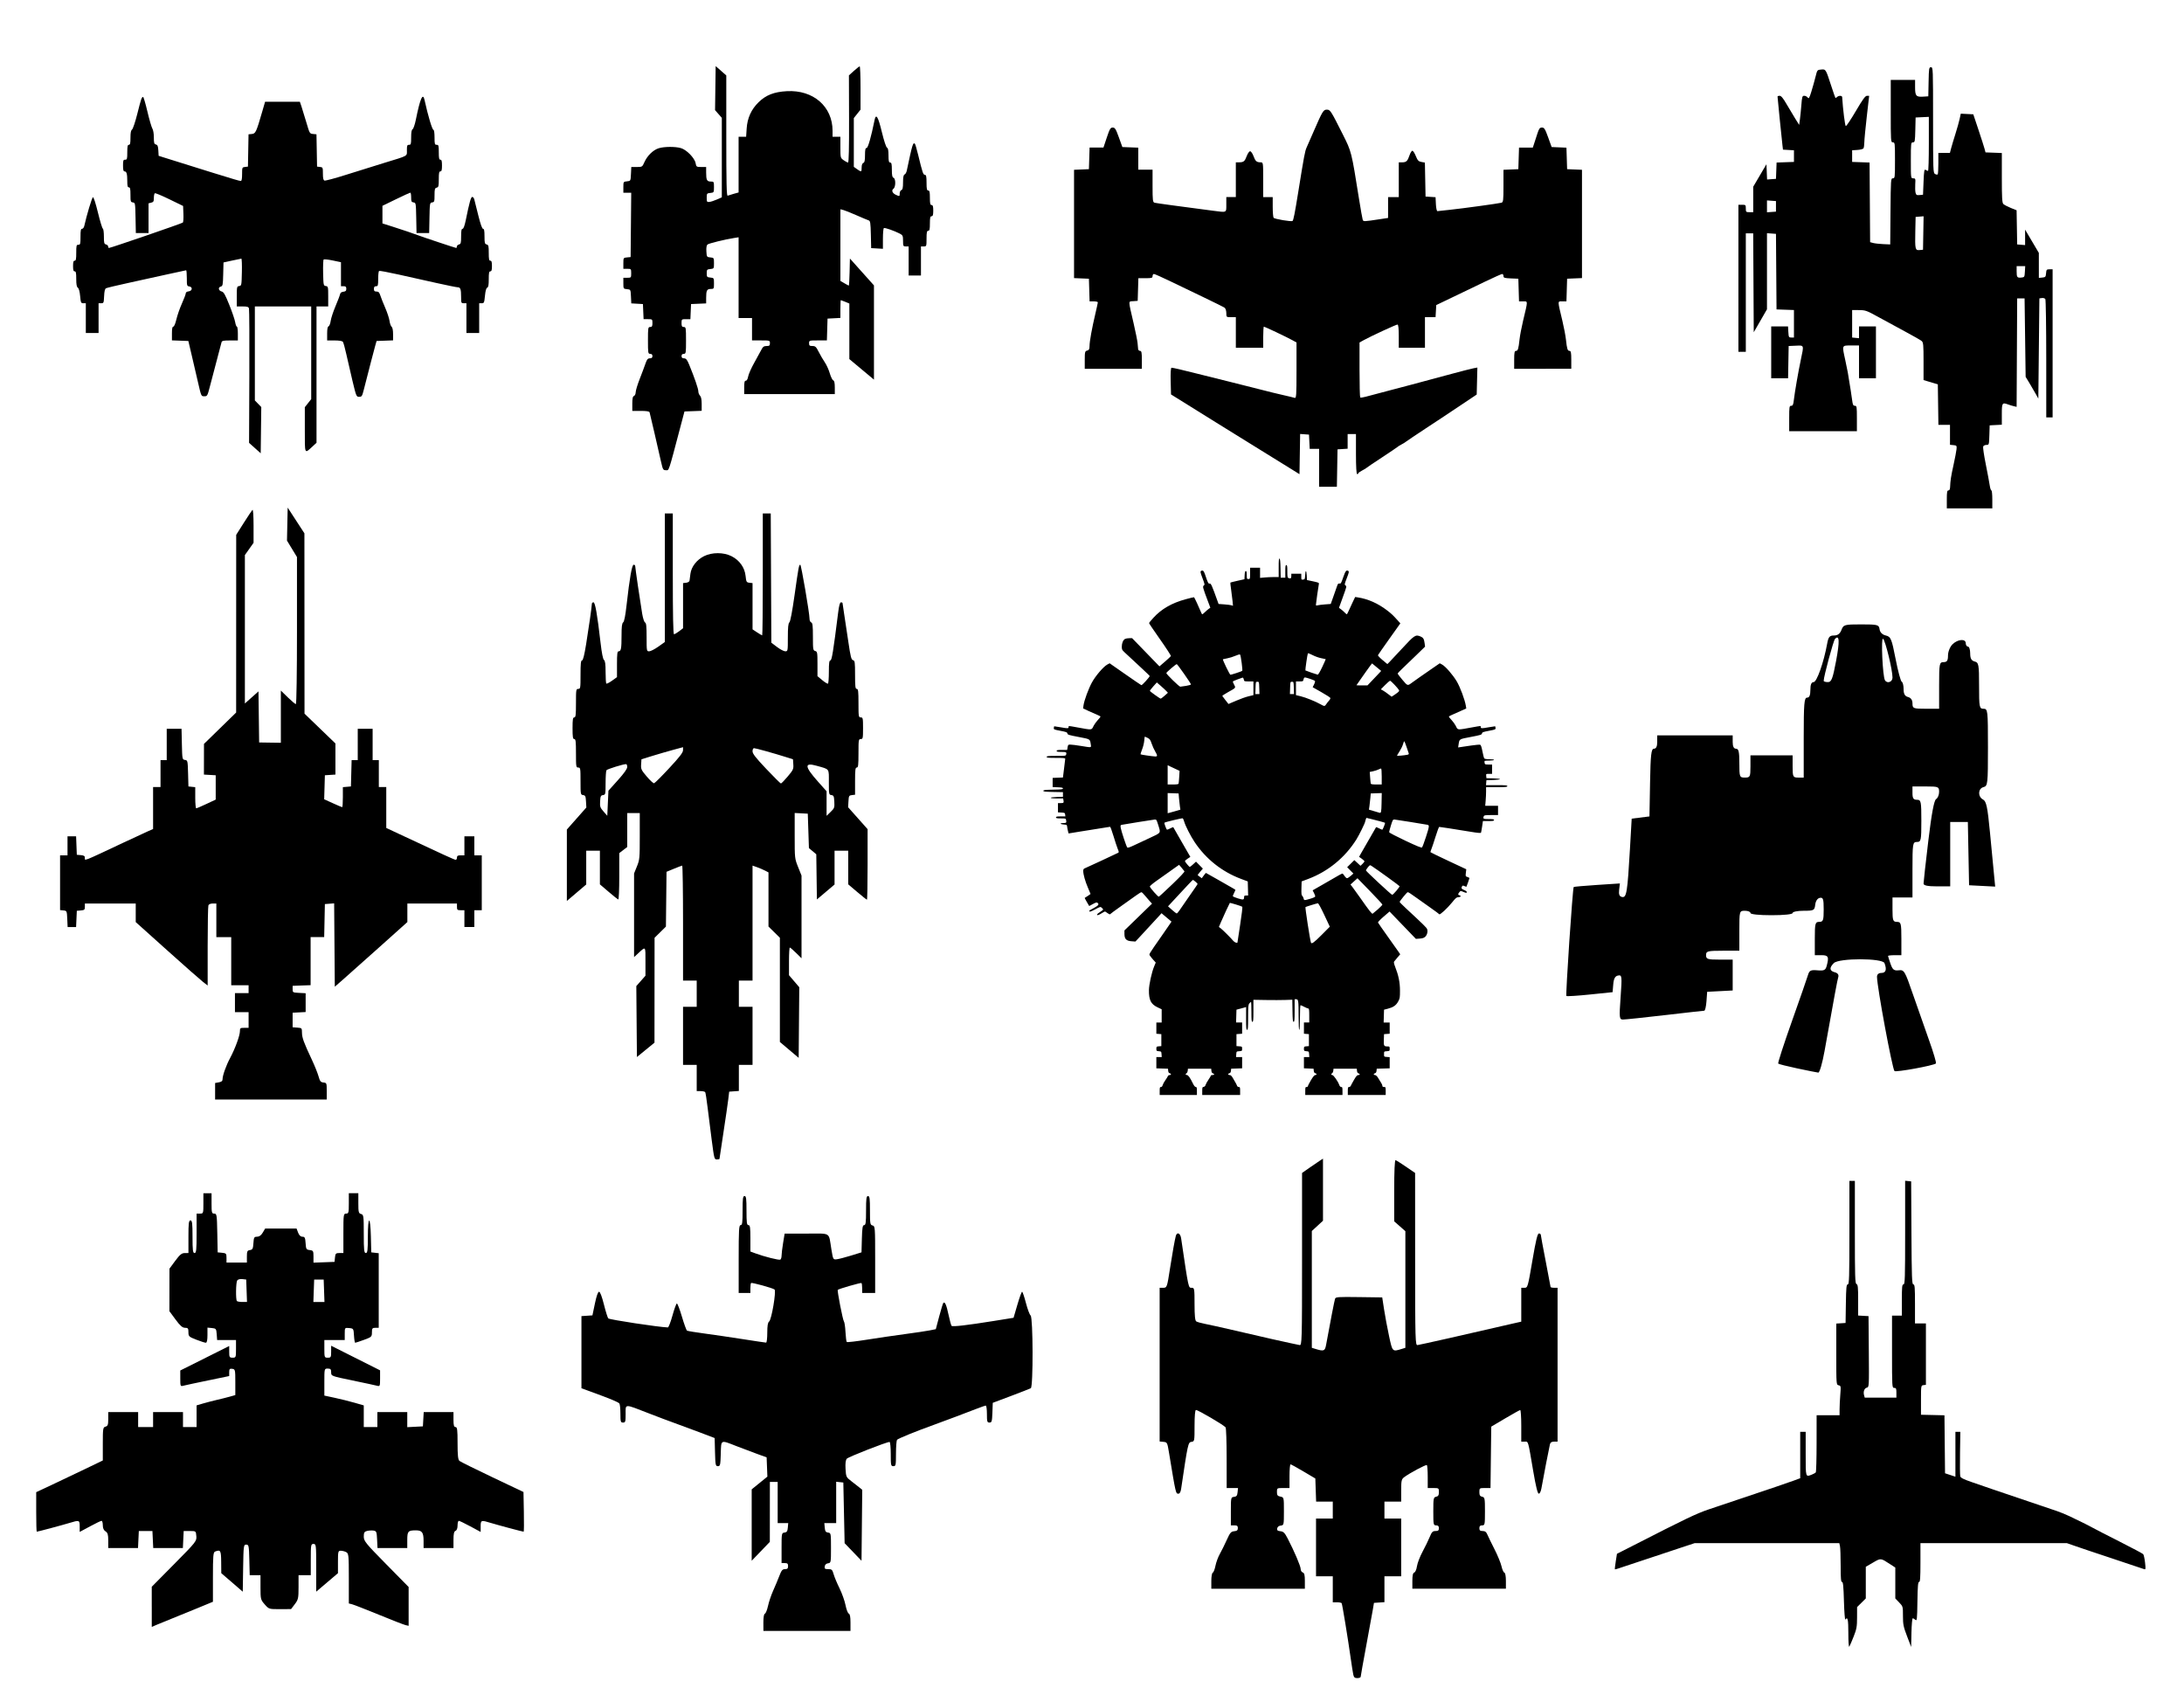 <?xml version="1.0" encoding="UTF-8" standalone="no"?>
<svg
   xmlns:dc="http://purl.org/dc/elements/1.1/"
   xmlns:cc="http://creativecommons.org/ns#"
   xmlns:rdf="http://www.w3.org/1999/02/22-rdf-syntax-ns#"
   xmlns:svg="http://www.w3.org/2000/svg"
   xmlns="http://www.w3.org/2000/svg"
   version="1.1"
   id="spaceships"
   width="11in"
   height="8.5in"
   viewBox="0 0 1056 816">
  <defs
     id="ship_definitions" />
  <path
     style="fill:#000000;stroke-width:0.514"
     d="m 123.244,216.627 -2.817,-2.524 0.132,-32.012 c 0.073,-17.607 -0.01,-32.445 -0.173,-32.975 -0.249,-0.785 -0.82,-0.963 -3.098,-0.963 h -2.793 v -4.848 c 0,-4.636 0.051,-4.855 1.157,-5.012 1.122,-0.159 1.161,-0.363 1.301,-6.719 0.079,-3.605 -0.037,-6.541 -0.257,-6.525 -0.221,0.016 -2.252,0.437 -4.513,0.936 l -4.112,0.906 -0.145,5.691 c -0.134,5.247 -0.227,5.713 -1.201,5.968 -1.405,0.367 -1.074,2.016 0.478,2.383 0.957,0.226 1.658,1.461 3.665,6.448 1.365,3.393 2.645,7.152 2.843,8.354 0.199,1.202 0.572,2.185 0.83,2.185 0.258,0 0.469,1.504 0.469,3.341 v 3.341 h -3.821 c -3.198,0 -3.863,0.147 -4.078,0.9 -0.279,0.977 -3.711,14.011 -5.65,21.462 -1.165,4.478 -1.252,4.627 -2.686,4.627 -1.476,0 -1.489,-0.028 -2.959,-6.426 -0.812,-3.534 -2.211,-9.549 -3.108,-13.366 l -1.631,-6.94 -3.97,-0.15 -3.97,-0.15 v -3.32 c 0,-2.37 0.19,-3.32 0.664,-3.32 0.398,0 0.999,-1.43 1.503,-3.575 0.462,-1.966 1.666,-5.408 2.678,-7.647 1.011,-2.239 1.838,-4.432 1.838,-4.872 0,-0.491 0.546,-0.864 1.414,-0.963 1.813,-0.209 2.021,-2.133 0.257,-2.383 -1.081,-0.153 -1.157,-0.414 -1.157,-3.984 0,-2.101 -0.147,-3.82 -0.328,-3.82 -0.18,0 -4.402,0.912 -9.382,2.026 -4.98,1.114 -13.449,2.979 -18.821,4.144 -5.372,1.165 -10.114,2.302 -10.538,2.526 -0.54,0.286 -0.817,1.429 -0.923,3.824 -0.144,3.243 -0.216,3.416 -1.414,3.416 h -1.262 v 7.197 7.197 h -3.084 -3.084 v -7.197 -7.197 h -1.211 c -1.12,0 -1.235,-0.26 -1.534,-3.47 -0.205,-2.198 -0.609,-3.679 -1.102,-4.041 -0.57,-0.418 -0.779,-1.556 -0.779,-4.241 0,-2.92 -0.158,-3.67 -0.771,-3.67 -0.583,0 -0.771,-0.628 -0.771,-2.57 0,-1.942 0.189,-2.57 0.771,-2.57 0.617,0 0.771,-0.771 0.771,-3.856 0,-3.513 0.091,-3.855 1.028,-3.855 0.937,0 1.028,-0.343 1.028,-3.856 0,-3.062 0.157,-3.856 0.761,-3.856 0.419,0 0.901,-0.636 1.072,-1.414 1.128,-5.138 3.712,-13.715 4.179,-13.87 0.336,-0.112 1.302,2.854 2.418,7.42 1.022,4.184 2.088,7.684 2.369,7.778 0.281,0.094 0.511,1.793 0.511,3.775 0,3.171 0.123,3.636 1.028,3.873 0.565,0.148 1.028,0.589 1.028,0.98 0,0.391 0.189,0.711 0.419,0.711 0.806,0 35.28,-11.847 35.702,-12.268 0.234,-0.234 0.357,-2.137 0.273,-4.229 l -0.153,-3.803 -6.6,-3.218 c -3.63,-1.77 -6.811,-3.088 -7.068,-2.929 -0.258,0.159 -0.469,1.176 -0.469,2.26 0,1.673 -0.194,2.019 -1.285,2.293 l -1.285,0.323 v 7.187 7.187 h -3.07 -3.07 l -0.143,-7.325 c -0.139,-7.156 -0.169,-7.329 -1.299,-7.49 -1.072,-0.152 -1.157,-0.424 -1.157,-3.727 0,-2.824 -0.16,-3.563 -0.771,-3.563 -0.599,0 -0.771,-0.681 -0.771,-3.042 0,-3.508 -0.333,-4.669 -1.34,-4.669 -0.525,0 -0.716,-0.753 -0.716,-2.827 0,-2.485 0.125,-2.827 1.028,-2.827 0.93,0 1.028,-0.343 1.028,-3.599 0,-2.856 0.159,-3.598 0.771,-3.598 0.608,0 0.771,-0.722 0.771,-3.413 0,-2.44 0.22,-3.576 0.772,-3.984 0.425,-0.314 1.575,-3.763 2.556,-7.664 1.837,-7.305 2.102,-8.071 2.792,-8.071 0.223,0 1.158,3.181 2.078,7.068 0.92,3.888 1.997,7.581 2.393,8.207 0.414,0.655 0.719,2.476 0.719,4.289 0,2.692 0.146,3.189 1.003,3.413 0.8,0.209 1.034,0.79 1.157,2.867 l 0.153,2.605 2.827,0.895 c 3.03,0.959 12.862,4.031 22.876,7.147 10.355,3.223 13.413,4.119 14.045,4.119 0.403,0 0.606,-1.11 0.606,-3.307 0,-3.226 0.035,-3.311 1.414,-3.47 l 1.414,-0.163 0.142,-7.808 0.142,-7.808 1.612,-0.16 c 1.801,-0.179 2.119,-0.864 4.977,-10.698 l 1.419,-4.884 h 8.406 8.406 l 0.784,2.313 c 0.431,1.272 1.496,4.742 2.365,7.711 1.557,5.316 1.606,5.4 3.23,5.558 l 1.648,0.16 0.142,7.808 0.142,7.808 1.414,0.163 c 1.366,0.157 1.414,0.266 1.414,3.229 0,2.217 0.208,3.146 0.752,3.355 0.414,0.159 5.098,-1.091 10.41,-2.777 5.312,-1.686 13.59,-4.269 18.397,-5.738 12.023,-3.676 11.052,-3.133 11.052,-6.188 0,-2.239 0.137,-2.581 1.028,-2.581 0.929,0 1.028,-0.343 1.028,-3.573 0,-2.505 0.213,-3.696 0.712,-3.984 0.392,-0.226 1.087,-2.262 1.546,-4.524 2.094,-10.336 3.392,-13.312 4.204,-9.639 1.754,7.935 3.73,14.522 4.356,14.522 0.271,0 0.492,1.619 0.492,3.598 0,3.256 0.098,3.599 1.028,3.599 0.93,0 1.028,0.343 1.028,3.598 0,2.856 0.159,3.599 0.771,3.599 0.592,0 0.771,0.657 0.771,2.827 0,2.171 -0.179,2.827 -0.771,2.827 -0.616,0 -0.771,0.764 -0.771,3.796 0,3.363 -0.117,3.826 -1.028,4.064 -0.895,0.234 -1.028,0.701 -1.028,3.623 0,3.087 -0.092,3.367 -1.157,3.518 -1.13,0.161 -1.16,0.334 -1.299,7.49 l -0.143,7.325 h -3.056 -3.056 l -0.143,-7.325 c -0.139,-7.156 -0.169,-7.329 -1.299,-7.49 -1.001,-0.142 -1.157,-0.471 -1.157,-2.442 0,-1.253 -0.173,-2.28 -0.386,-2.284 -0.212,0 -3.335,1.428 -6.94,3.181 l -6.554,3.188 v 4.255 4.255 l 4.755,1.51 c 5.017,1.593 10.743,3.531 12.466,4.218 1.772,0.707 18.077,6.131 18.428,6.131 0.184,0 0.335,-0.32 0.335,-0.711 0,-0.391 0.463,-0.832 1.028,-0.98 0.906,-0.237 1.028,-0.701 1.028,-3.915 0,-2.726 0.176,-3.647 0.697,-3.647 0.46,0 0.992,-1.443 1.566,-4.241 1.779,-8.681 2.479,-11.181 3.13,-11.181 0.361,0 0.794,0.52 0.962,1.157 0.169,0.636 1.04,4.106 1.936,7.711 1.083,4.356 1.863,6.554 2.324,6.554 0.517,0 0.694,0.928 0.694,3.647 0,3.214 0.122,3.678 1.028,3.915 0.911,0.238 1.028,0.701 1.028,4.064 0,3.031 0.155,3.796 0.771,3.796 0.583,0 0.771,0.628 0.771,2.57 0,1.942 -0.189,2.57 -0.771,2.57 -0.616,0 -0.771,0.765 -0.771,3.8 0,2.826 -0.189,3.873 -0.737,4.083 -0.491,0.189 -0.856,1.492 -1.095,3.91 -0.332,3.373 -0.443,3.628 -1.576,3.628 h -1.219 v 7.197 7.197 h -3.084 -3.084 v -7.197 -7.197 h -1.285 c -1.226,0 -1.285,-0.14 -1.285,-3.042 0,-3.708 -0.33,-4.669 -1.603,-4.669 -0.538,0 -5.198,-0.941 -10.355,-2.092 -5.157,-1.151 -13.405,-2.991 -18.328,-4.091 -4.924,-1.099 -9.145,-1.879 -9.382,-1.733 -0.236,0.146 -0.429,1.871 -0.429,3.833 0,3.225 -0.099,3.568 -1.028,3.568 -0.754,0 -1.028,0.343 -1.028,1.285 0,1.017 0.26,1.285 1.245,1.285 0.987,0 1.373,0.4 1.859,1.928 0.338,1.06 1.405,3.751 2.372,5.98 0.967,2.229 1.896,5.06 2.065,6.292 0.169,1.231 0.623,2.501 1.009,2.822 0.447,0.371 0.702,1.674 0.702,3.582 v 3 l -3.984,0.15 -3.984,0.15 -0.593,2.056 c -0.534,1.852 -3.257,12.325 -5.579,21.462 -0.813,3.198 -0.99,3.47 -2.255,3.47 -1.346,0 -1.411,-0.157 -3.26,-7.84 -1.038,-4.312 -2.387,-10.153 -3,-12.98 -0.613,-2.827 -1.346,-5.43 -1.63,-5.783 -0.323,-0.402 -1.841,-0.643 -4.052,-0.643 h -3.535 v -3.286 c 0,-2.287 0.211,-3.368 0.695,-3.553 0.382,-0.147 0.841,-1.33 1.019,-2.63 0.178,-1.3 1.229,-4.501 2.336,-7.114 1.107,-2.613 2.096,-5.213 2.198,-5.779 0.123,-0.679 0.665,-1.083 1.596,-1.191 1.106,-0.128 1.409,-0.432 1.409,-1.414 0,-0.992 -0.267,-1.251 -1.285,-1.251 h -1.285 v -5.804 -5.804 l -3.984,-0.839 c -2.191,-0.462 -4.165,-0.664 -4.387,-0.45 -0.221,0.214 -0.337,3.146 -0.257,6.515 0.14,5.911 0.186,6.132 1.302,6.29 1.106,0.157 1.157,0.376 1.157,5.012 v 4.848 h -2.827 -2.827 v 32.959 32.959 l -1.928,1.78 c -3.942,3.641 -3.727,4.109 -3.727,-8.104 v -10.868 l 1.542,-1.947 1.542,-1.947 v -22.416 -22.416 h -13.623 -13.623 v 22.723 22.723 l 1.552,1.602 1.552,1.602 -0.139,11.174 -0.139,11.174 z"
     id="ship_1" />
  <path
     style="fill:#000000;stroke-width:0.541"
     d="m 319.598,223.133 c -1.427,-6.404 -5.281,-23.038 -5.514,-23.8 -0.141,-0.463 -1.492,-0.676 -4.281,-0.676 h -4.074 v -3.458 c 0,-2.575 0.207,-3.538 0.811,-3.769 0.446,-0.171 0.819,-0.988 0.829,-1.816 0.01,-0.827 0.878,-3.695 1.929,-6.373 1.051,-2.678 2.307,-6.024 2.79,-7.438 0.708,-2.07 1.122,-2.569 2.128,-2.569 0.888,0 1.249,-0.312 1.249,-1.082 0,-0.721 -0.361,-1.082 -1.082,-1.082 -1.022,0 -1.082,-0.361 -1.082,-6.491 0,-6.13 0.06,-6.491 1.082,-6.491 0.876,0 1.082,-0.361 1.082,-1.893 0,-1.845 -0.055,-1.893 -2.139,-1.893 h -2.139 l -0.16,-3.651 -0.16,-3.651 -2.815,-0.163 -2.815,-0.163 -0.16,-3.353 c -0.16,-3.35 -0.162,-3.353 -1.918,-3.523 -1.723,-0.166 -1.758,-0.223 -1.758,-2.84 v -2.67 h 1.893 c 1.848,0 1.893,-0.052 1.893,-2.164 0,-2.112 -0.045,-2.164 -1.893,-2.164 h -1.893 v -2.67 c 0,-2.617 0.035,-2.674 1.758,-2.84 l 1.758,-0.17 0.143,-15.552 0.143,-15.551 h -1.901 -1.901 v -2.67 c 0,-2.617 0.035,-2.674 1.758,-2.84 1.758,-0.17 1.758,-0.17 1.919,-3.55 l 0.161,-3.381 h 2.653 c 2.61,0 2.67,-0.038 3.692,-2.347 1.386,-3.133 4.276,-5.931 6.957,-6.734 2.702,-0.81 7.856,-0.843 10.643,-0.069 2.732,0.758 6.677,4.781 7.147,7.287 0.335,1.787 0.446,1.863 2.724,1.863 h 2.374 v 2.66 c 0,3.64 0.372,4.372 2.222,4.372 1.514,0 1.565,0.086 1.565,2.67 0,2.617 -0.035,2.674 -1.758,2.84 -1.662,0.16 -1.758,0.288 -1.758,2.333 0,1.958 0.122,2.15 1.288,2.022 0.709,-0.078 2.352,-0.612 3.651,-1.187 l 2.363,-1.045 v -19.214 -19.214 l -1.634,-1.861 -1.634,-1.861 0.147,-10.651 0.147,-10.651 2.569,2.262 2.569,2.262 v 29.209 c 0,23.158 0.14,29.15 0.676,28.924 0.372,-0.157 1.711,-0.571 2.975,-0.921 l 2.299,-0.636 v -13.459 -13.459 h 1.822 1.822 l 0.254,-3.951 c 0.33,-5.137 2.215,-9.287 5.808,-12.787 3.549,-3.456 7.449,-4.974 13.651,-5.312 12.748,-0.695 22.081,7.409 22.081,19.174 v 2.877 h 1.893 1.893 v 5.102 c 0,5.014 0.027,5.121 1.571,6.221 0.864,0.615 1.82,1.119 2.125,1.119 0.37,0 0.533,-7.011 0.491,-21.068 l -0.063,-21.068 2.4,-2.17 c 1.32,-1.193 2.583,-2.18 2.806,-2.192 0.223,-0.012 0.406,4.691 0.406,10.451 v 10.473 l -1.623,2.042 -1.623,2.042 v 11.789 11.789 l 1.571,1.119 c 2.085,1.484 2.215,1.438 2.215,-0.791 0,-1.199 0.302,-2.026 0.811,-2.222 0.604,-0.232 0.811,-1.194 0.811,-3.769 0,-2.618 0.186,-3.458 0.764,-3.458 0.685,0 2.209,-5.321 3.836,-13.388 0.707,-3.508 1.708,-1.92 3.526,5.594 1.032,4.264 2.084,7.469 2.506,7.631 0.504,0.194 0.728,1.339 0.728,3.737 0,2.713 0.175,3.458 0.811,3.458 0.638,0 0.811,0.753 0.811,3.533 0,2.641 0.205,3.611 0.811,3.844 1.117,0.429 1.095,4.467 -0.029,5.289 -1.09,0.797 -0.548,2.166 1.167,2.947 1.803,0.822 1.838,0.809 1.838,-0.68 0,-0.712 0.365,-1.435 0.811,-1.606 0.605,-0.232 0.811,-1.196 0.811,-3.786 0,-2.428 0.221,-3.56 0.734,-3.757 0.404,-0.155 0.88,-0.972 1.059,-1.816 2.721,-12.865 3.041,-13.919 3.948,-13.012 0.192,0.192 0.899,2.61 1.569,5.373 2.096,8.635 2.43,9.621 3.258,9.621 0.618,0 0.79,0.826 0.79,3.786 0,3.005 0.168,3.786 0.811,3.786 0.638,0 0.811,0.751 0.811,3.516 0,2.765 0.173,3.516 0.811,3.516 0.613,0 0.811,0.661 0.811,2.705 0,2.043 -0.198,2.705 -0.811,2.705 -0.638,0 -0.811,0.751 -0.811,3.516 0,2.765 -0.173,3.516 -0.811,3.516 -0.644,0 -0.811,0.781 -0.811,3.786 0,3.678 -0.039,3.786 -1.352,3.786 h -1.352 v 7.032 7.032 h -2.975 -2.975 v -7.032 -7.032 h -1.352 c -1.261,0 -1.352,-0.181 -1.352,-2.691 0,-2.409 -0.161,-2.774 -1.538,-3.486 -2.703,-1.398 -7.27,-2.989 -7.742,-2.697 -0.251,0.155 -0.457,2.471 -0.457,5.147 v 4.865 l -2.84,-0.164 -2.84,-0.164 -0.151,-6.567 c -0.131,-5.659 -0.28,-6.607 -1.082,-6.853 -0.512,-0.157 -3.166,-1.27 -5.898,-2.474 -2.732,-1.203 -5.592,-2.345 -6.356,-2.537 l -1.389,-0.348 v 17.315 17.315 l 1.924,1.135 c 1.058,0.624 2.024,1.135 2.147,1.135 0.123,0 0.291,-2.945 0.375,-6.545 l 0.152,-6.545 5.815,6.496 5.815,6.496 v 22.782 22.782 l -5.95,-4.97 -5.95,-4.97 v -13.429 -13.428 l -1.959,-0.819 c -1.078,-0.45 -2.051,-0.819 -2.164,-0.819 -0.112,0 -0.204,1.935 -0.204,4.3 v 4.3 l -3.11,0.162 -3.11,0.162 -0.155,5.274 -0.155,5.274 h -4.308 c -4.234,0 -4.308,0.023 -4.308,1.352 0,1.14 0.253,1.352 1.614,1.352 1.404,0 1.8,0.369 3.048,2.84 0.789,1.562 2.111,3.828 2.939,5.035 0.828,1.208 1.912,3.597 2.41,5.31 0.498,1.713 1.248,3.246 1.668,3.407 0.537,0.206 0.763,1.236 0.763,3.48 v 3.188 h -21.907 -21.907 v -3.245 c 0,-2.479 0.186,-3.246 0.787,-3.246 0.487,0 0.919,-0.773 1.135,-2.028 0.191,-1.116 1.513,-4.098 2.937,-6.626 1.424,-2.529 2.989,-5.389 3.477,-6.356 0.702,-1.39 1.224,-1.758 2.497,-1.758 1.355,0 1.609,-0.213 1.609,-1.352 0,-1.33 -0.072,-1.352 -4.327,-1.352 h -4.327 v -5.409 -5.409 h -3.245 -3.245 v -19.521 -19.521 l -2.299,0.361 c -4.385,0.689 -12.039,2.571 -12.737,3.131 -0.453,0.363 -0.644,1.54 -0.541,3.316 0.156,2.672 0.212,2.758 1.919,2.922 1.72,0.166 1.758,0.227 1.758,2.805 0,2.579 -0.038,2.64 -1.758,2.806 -1.616,0.156 -1.758,0.322 -1.758,2.063 0,1.741 0.142,1.907 1.758,2.063 1.723,0.166 1.758,0.223 1.758,2.84 0,2.584 -0.05,2.67 -1.565,2.67 -1.847,0 -2.222,0.732 -2.222,4.347 v 2.636 l -3.651,0.16 -3.651,0.16 -0.16,3.651 -0.16,3.651 h -2.139 c -2.084,0 -2.139,0.049 -2.139,1.893 0,1.533 0.206,1.893 1.082,1.893 1.022,0 1.082,0.361 1.082,6.491 0,6.13 -0.06,6.491 -1.082,6.491 -0.721,0 -1.082,0.361 -1.082,1.082 0,0.759 0.364,1.085 1.217,1.091 0.97,0.01 1.476,0.64 2.49,3.11 2.599,6.334 4.407,11.601 4.407,12.838 0,0.701 0.365,1.64 0.811,2.086 0.542,0.542 0.811,1.895 0.811,4.073 v 3.261 l -4.162,0.158 -4.162,0.158 -1.858,7.032 c -6.088,23.043 -5.53,21.366 -7.114,21.366 -1.354,0 -1.494,-0.248 -2.373,-4.192 z"
     id="ship_2" />
  <path
     style="fill:#000000;stroke-width:0.541"
     d="m 637.812,226.158 v -9.167 h -2.275 -2.274 l -0.17,-3.438 -0.17,-3.437 -2.144,-0.157 -2.144,-0.157 -0.156,9.721 -0.156,9.721 -6.615,-4.109 c -3.638,-2.26 -7.909,-4.902 -9.491,-5.871 -3.708,-2.272 -13.697,-8.46 -22.764,-14.103 -3.93,-2.446 -10.769,-6.702 -15.198,-9.458 l -8.053,-5.012 -0.16,-6.456 c -0.1,-3.978 0.055,-6.456 0.403,-6.456 0.714,0 4.987,0.991 12.699,2.945 3.322,0.842 10.44,2.614 15.818,3.94 5.378,1.325 12.237,3.055 15.243,3.843 3.005,0.788 7.579,1.906 10.164,2.483 2.585,0.577 5.109,1.189 5.608,1.358 0.813,0.276 0.908,-1.106 0.908,-13.235 v -13.543 l -2.157,-1.185 c -2.736,-1.504 -13.191,-6.466 -13.623,-6.466 -0.179,0 -0.325,2.292 -0.325,5.093 v 5.092 h -6.615 -6.615 v -7.384 -7.384 h -2.301 c -2.289,0 -2.301,-0.017 -2.301,-1.975 0,-1.086 -0.365,-2.243 -0.811,-2.57 -0.446,-0.328 -4.781,-2.493 -9.634,-4.813 -4.853,-2.319 -12.217,-5.861 -16.364,-7.869 -4.148,-2.009 -7.836,-3.652 -8.197,-3.652 -0.36,0 -0.656,0.458 -0.656,1.019 0,0.905 -0.383,1.019 -3.431,1.019 h -3.432 l -0.164,5.475 -0.164,5.474 -2.136,0.157 c -2.49,0.183 -2.508,-0.879 0.181,10.792 0.936,4.061 1.788,8.301 1.893,9.421 0.106,1.12 0.227,2.438 0.27,2.928 0.043,0.49 0.467,0.891 0.941,0.891 0.699,0 0.863,0.82 0.863,4.329 v 4.329 h -13.804 -13.805 v -4.269 c 0,-3.841 0.115,-4.296 1.15,-4.536 0.896,-0.208 1.153,-0.699 1.16,-2.224 0.019,-2.252 1.124,-8.396 2.832,-15.636 0.651,-2.762 1.184,-5.225 1.184,-5.475 0,-0.249 -0.897,-0.453 -1.994,-0.453 h -1.994 l -0.164,-5.475 -0.164,-5.475 -3.595,-0.152 -3.595,-0.152 V 108.266 82.088 l 3.595,-0.152 3.595,-0.152 0.164,-5.22 0.164,-5.22 h 3.351 3.351 l 1.614,-4.838 c 1.4,-4.197 1.78,-4.838 2.869,-4.838 1.077,0 1.497,0.668 2.956,4.711 l 1.701,4.711 3.85,0.15 3.85,0.15 v 5.324 5.324 h 3.451 3.451 v 7.859 c 0,7.045 0.104,7.887 1.007,8.123 0.849,0.222 11.469,1.674 28.439,3.886 6.558,0.855 6.216,1.024 6.216,-3.063 v -3.565 h 2.301 2.301 v -8.403 -8.403 h 1.582 c 2.213,-0.017 2.728,-0.435 3.701,-3.048 0.469,-1.26 1.198,-2.292 1.62,-2.292 0.422,0 1.151,1.031 1.62,2.292 0.945,2.537 1.504,3.036 3.413,3.048 1.289,0 1.294,0.038 1.294,8.411 v 8.403 h 2.301 2.301 v 4.711 c 0,2.591 0.199,4.968 0.431,5.284 0.461,0.625 8.638,1.999 9.157,1.539 0.453,-0.401 1.09,-3.628 2.754,-13.957 2.827,-17.547 3.239,-19.746 4.03,-21.511 0.439,-0.98 1.996,-4.532 3.459,-7.894 4.235,-9.727 4.666,-10.44 6.312,-10.44 1.674,0 1.894,0.339 7.666,11.804 4.314,8.569 4.239,8.275 7.904,31.228 0.805,5.042 1.609,9.593 1.787,10.115 0.348,1.02 0.274,1.022 8.689,-0.253 l 3.595,-0.545 v -5.04 -5.04 h 2.588 2.588 v -8.403 -8.403 h 1.655 c 1.987,0 2.599,-0.592 3.553,-3.438 0.399,-1.19 1.012,-2.164 1.362,-2.164 0.35,0 1.1,1.154 1.665,2.564 0.853,2.127 1.315,2.615 2.71,2.862 l 1.681,0.297 0.158,8.214 0.158,8.214 2.419,0.155 2.419,0.155 0.17,3.409 c 0.094,1.904 0.423,3.374 0.745,3.33 0.316,-0.043 3.034,-0.336 6.04,-0.65 5.927,-0.619 23.244,-2.993 24.877,-3.411 0.902,-0.231 1.007,-1.068 1.007,-8.092 v -7.835 l 3.595,-0.152 3.595,-0.152 0.164,-5.22 0.164,-5.22 h 3.34 3.34 l 0.627,-1.91 c 0.345,-1.05 1.051,-3.227 1.57,-4.838 0.783,-2.433 1.158,-2.928 2.218,-2.928 1.102,0 1.506,0.64 2.979,4.711 l 1.704,4.711 3.575,0.152 3.575,0.152 0.164,5.196 0.164,5.196 3.595,0.152 3.595,0.152 v 26.178 26.178 l -3.595,0.152 -3.595,0.152 -0.164,5.475 -0.164,5.475 h -2.02 c -2.338,0 -2.343,-0.674 0.062,9.421 0.734,3.081 1.499,7.091 1.699,8.912 0.522,4.748 0.788,5.602 1.746,5.602 0.685,0 0.852,0.845 0.852,4.329 v 4.329 H 745.936 732.131 v -4.329 c 0,-3.483 0.166,-4.329 0.852,-4.329 0.958,0 1.224,-0.853 1.746,-5.602 0.2,-1.821 0.965,-5.831 1.699,-8.912 2.405,-10.095 2.401,-9.421 0.062,-9.421 h -2.02 l -0.164,-5.475 -0.164,-5.475 -3.595,-0.152 c -3.124,-0.132 -3.595,-0.282 -3.595,-1.146 0,-0.547 -0.277,-0.994 -0.616,-0.994 -0.339,0 -4.027,1.642 -8.196,3.65 -4.169,2.007 -11.204,5.388 -15.633,7.513 l -8.053,3.864 -0.173,2.926 -0.171,2.926 h -2.56 -2.56 v 7.384 7.384 h -6.327 -6.327 v -5.602 c 0,-3.659 -0.215,-5.602 -0.619,-5.602 -0.671,0 -12.697,5.553 -16.205,7.483 l -2.157,1.187 v 13.149 c 0,7.232 0.151,13.282 0.333,13.444 0.183,0.162 1.413,-0.017 2.732,-0.38 1.319,-0.371 6.023,-1.616 10.452,-2.768 7.742,-2.012 13.242,-3.479 31.348,-8.357 4.587,-1.236 9.189,-2.409 10.227,-2.607 l 1.887,-0.36 -0.162,6.525 -0.162,6.525 -7.477,5 c -8.526,5.701 -7.344,4.918 -17.543,11.626 -4.271,2.809 -8.325,5.532 -9.01,6.051 -0.685,0.519 -1.765,1.191 -2.4,1.492 -0.635,0.301 -1.498,0.843 -1.919,1.205 -0.42,0.362 -3.87,2.69 -7.666,5.175 -3.796,2.484 -7.032,4.671 -7.19,4.859 -0.158,0.188 -1.129,0.775 -2.157,1.304 -1.028,0.529 -1.87,1.142 -1.87,1.362 0,0.22 -0.259,0.399 -0.575,0.399 -0.363,0 -0.575,-3.565 -0.575,-9.676 v -9.676 h -2.013 -2.013 v 3.536 3.535 l -2.444,0.157 -2.445,0.157 -0.156,9.039 -0.156,9.039 h -4.301 -4.301 z"
     id="ship_3" />
  <path
     style="fill:#000000;stroke-width:0.511"
     d="m 941.318,241.448 c 0,-3.524 0.145,-4.348 0.767,-4.348 0.513,0 0.786,-0.551 0.824,-1.662 0.105,-3.042 0.44,-5.195 1.694,-10.869 0.684,-3.095 1.317,-6.432 1.408,-7.417 0.156,-1.686 0.068,-1.799 -1.497,-1.95 l -1.662,-0.161 v -4.827 -4.827 h -2.802 -2.802 l -0.139,-9.789 -0.139,-9.789 -3.453,-1.029 -3.453,-1.029 v -9.051 c 0,-7.985 -0.105,-9.142 -0.895,-9.823 -0.492,-0.424 -4.117,-2.499 -8.056,-4.61 -3.938,-2.111 -9.808,-5.3 -13.043,-7.085 -5.496,-3.034 -6.101,-3.248 -9.207,-3.27 l -3.325,-0.023 v 6.649 6.649 l 1.662,0.161 1.662,0.161 v -2.846 -2.846 h 4.092 4.092 v 12.531 12.531 h -4.092 -4.092 v -7.928 -7.928 h -3.836 c -4.527,0 -4.409,-0.286 -2.84,6.929 0.548,2.519 1.111,5.27 1.252,6.114 1.23,7.376 1.821,11.139 2.111,13.427 0.276,2.181 0.523,2.685 1.315,2.685 0.905,0 0.975,0.442 0.975,6.138 v 6.138 h -16.368 -16.368 v -6.138 c 0,-5.672 0.073,-6.138 0.964,-6.138 0.793,0 1.025,-0.522 1.305,-2.941 0.448,-3.861 2.126,-13.502 3.38,-19.428 1.517,-7.166 1.629,-6.861 -2.453,-6.682 l -3.453,0.151 -0.141,7.8 -0.141,7.8 h -4.079 -4.079 v -12.531 -12.531 h 4.065 4.065 l 0.155,2.685 c 0.143,2.482 0.251,2.685 1.433,2.685 h 1.279 v -6.649 -6.649 l -4.213,-0.148 -4.213,-0.149 -0.134,-18.265 -0.134,-18.265 -2.174,-0.158 -2.174,-0.158 v 18.394 18.394 l -1.866,3.246 c -1.026,1.785 -2.465,4.282 -3.197,5.548 l -1.331,2.302 -0.133,-23.912 -0.133,-23.912 h -1.785 -1.785 v 28.643 28.643 h -1.79 -1.79 V 134.546 98.998 h 1.79 c 1.705,0 1.79,0.085 1.79,1.79 0,1.705 0.085,1.79 1.79,1.79 h 1.79 v -6.154 -6.154 l 3.197,-5.44 3.197,-5.44 0.151,3.694 0.151,3.694 2.151,-0.156 2.151,-0.156 0.149,-3.944 0.149,-3.944 4.199,-0.148 4.199,-0.148 v -2.813 -2.813 l -2.658,-0.154 -2.658,-0.154 -0.251,-2.148 c -0.414,-3.546 -2.388,-23.089 -2.375,-23.503 0.007,-0.211 0.468,-0.384 1.023,-0.384 0.722,0 1.666,1.132 3.305,3.964 1.262,2.18 3.156,5.345 4.209,7.033 l 1.914,3.069 0.36,-2.557 c 0.198,-1.407 0.517,-4.571 0.709,-7.033 0.316,-4.057 0.447,-4.476 1.397,-4.476 0.577,0 1.328,0.382 1.67,0.849 0.529,0.723 0.795,0.286 1.79,-2.941 0.643,-2.085 1.54,-5.287 1.993,-7.115 0.815,-3.289 0.843,-3.326 2.708,-3.481 2.274,-0.189 2.22,-0.275 4.778,7.573 1.055,3.235 2.005,5.982 2.112,6.104 0.107,0.121 0.467,-0.051 0.799,-0.384 0.799,-0.799 2.436,-0.776 2.485,0.034 0.346,5.793 1.359,13.89 1.752,14.002 0.281,0.08 2.464,-3.181 4.85,-7.248 3.358,-5.722 4.577,-7.393 5.393,-7.393 h 1.054 l -1.156,10.102 c -0.636,5.556 -1.167,11.138 -1.181,12.404 -0.013,1.266 -0.198,2.574 -0.411,2.908 -0.212,0.334 -1.532,0.679 -2.933,0.767 l -2.548,0.161 v 2.813 2.813 l 4.214,0.149 4.214,0.149 0.134,19.252 0.134,19.251 1.473,0.394 c 0.81,0.217 2.997,0.463 4.859,0.548 l 3.386,0.154 0.135,-15.984 c 0.132,-15.559 0.162,-15.984 1.151,-15.984 0.973,0 1.016,-0.362 1.016,-8.695 0,-8.354 -0.04,-8.695 -1.023,-8.695 -1,0 -1.023,-0.341 -1.023,-15.089 v -15.089 h 5.882 5.882 v 3.518 c 0,4.222 0.486,4.787 3.924,4.568 l 2.469,-0.158 0.142,-7.033 c 0.134,-6.61 0.203,-7.033 1.151,-7.033 0.99,0 1.009,0.463 1.009,25.556 0,24.434 0.042,25.579 0.956,26.068 0.526,0.281 1.101,0.366 1.279,0.189 0.178,-0.178 0.323,-2.586 0.323,-5.353 v -5.03 h 2.793 2.793 l 0.567,-2.174 c 0.312,-1.196 1.251,-4.334 2.086,-6.975 0.835,-2.64 1.761,-5.931 2.058,-7.312 l 0.539,-2.511 3.027,0.151 3.027,0.151 2.476,7.416 c 1.362,4.079 2.691,8.222 2.953,9.207 l 0.477,1.79 3.946,0.149 3.946,0.149 v 11.962 c 0,9.67 0.14,12.102 0.729,12.691 0.401,0.401 2.006,1.247 3.568,1.881 l 2.839,1.152 0.14,8.257 0.14,8.257 1.918,0.159 1.918,0.159 v -3.738 -3.738 l 3.32,5.625 3.32,5.625 0.005,6.043 0.005,6.042 1.662,-0.161 c 1.518,-0.146 1.676,-0.327 1.821,-2.078 0.144,-1.745 0.294,-1.918 1.662,-1.918 h 1.504 v 35.804 35.804 h -1.534 -1.534 l -0.008,-28.26 c -0.005,-15.543 -0.203,-28.568 -0.441,-28.944 -0.238,-0.376 -0.983,-0.606 -1.655,-0.511 l -1.221,0.173 -0.256,24.228 -0.256,24.228 -1.228,-2.234 c -0.675,-1.229 -2.056,-3.598 -3.069,-5.264 l -1.841,-3.03 -0.256,-18.965 -0.256,-18.965 h -1.79 -1.79 l -0.133,26.222 -0.133,26.222 -1.402,-0.339 c -0.771,-0.187 -1.935,-0.536 -2.586,-0.776 -3.013,-1.111 -3.164,-0.889 -3.164,4.653 v 5.089 l -2.941,0.153 -2.941,0.153 -0.147,4.731 c -0.145,4.663 -0.165,4.731 -1.423,4.731 -0.702,0 -1.411,0.352 -1.576,0.782 -0.165,0.43 0.404,4.286 1.264,8.567 0.86,4.282 1.719,8.878 1.909,10.215 0.19,1.336 0.549,2.429 0.798,2.429 0.249,0 0.453,1.957 0.453,4.348 v 4.348 h -10.997 -10.997 z m 37.749,-110.098 0.155,-2.685 h -2.073 -2.073 v 2.472 c 0,2.931 0.24,3.251 2.283,3.051 1.49,-0.146 1.559,-0.261 1.707,-2.837 z m -49.117,-18.701 0.141,-8.088 -1.931,0.159 -1.931,0.159 -0.147,6.905 c -0.187,8.771 -0.062,9.317 2.083,9.11 l 1.645,-0.159 z M 858.713,99.766 v -2.557 l -2.174,-0.158 -2.174,-0.158 v 2.872 2.872 l 2.174,-0.158 2.174,-0.158 z m 71.353,-11.875 c 0.221,-5.392 0.361,-6.182 1.023,-5.762 0.422,0.268 0.94,0.49 1.151,0.495 0.211,0 0.384,-5.872 0.384,-13.06 V 56.496 l -3.197,0.153 -3.197,0.153 -0.144,6.01 c -0.134,5.588 -0.215,6.01 -1.151,6.01 -0.962,0 -1.007,0.388 -1.007,8.695 0,8.677 0.003,8.695 1.151,8.695 1.077,-4.9e-4 1.139,0.182 0.974,2.839 -0.097,1.562 -0.032,3.418 0.145,4.124 0.273,1.086 0.576,1.259 1.967,1.125 l 1.645,-0.159 z"
     id="ship_4" />
  <path
     style="fill:#000000;stroke-width:0.57"
     d="m 104.01,527.579 v -3.994 l 1.799,-0.325 c 1.32,-0.238 1.799,-0.631 1.799,-1.474 0,-1.838 1.71,-6.642 3.652,-10.262 2.387,-4.45 4.744,-10.881 4.744,-12.944 0,-1.541 0.155,-1.664 2.099,-1.664 h 2.099 v -3.791 -3.79 h -3.298 -3.298 v -4.603 -4.603 h 3.298 3.298 v -1.895 -1.895 h -4.198 -4.198 v -11.642 -11.642 h -3.598 -3.598 v -8.123 -8.123 h -1.735 c -1.029,0 -1.883,0.349 -2.099,0.857 -0.2,0.471 -0.364,9.391 -0.364,19.821 v 18.965 l -2.249,-1.741 c -1.237,-0.958 -9.063,-7.856 -17.392,-15.33 L 65.629,445.792 V 441.301 436.809 H 53.335 41.041 v 1.59 c 0,1.398 -0.235,1.611 -1.949,1.76 l -1.949,0.17 -0.176,3.926 -0.176,3.926 h -2.046 -2.047 l -0.176,-3.926 c -0.172,-3.835 -0.214,-3.93 -1.825,-4.097 l -1.649,-0.171 v -13.231 -13.231 h 1.799 1.799 v -4.603 -4.603 h 2.075 2.075 l 0.174,4.467 0.174,4.467 1.949,0.17 c 1.463,0.127 1.949,0.431 1.949,1.218 0,1.636 -1.581,2.249 18.291,-7.091 5.278,-2.48 10.742,-5.014 12.144,-5.631 l 2.548,-1.121 v -10.153 l 3.75e-4,-10.153 h 1.799 1.799 v -6.498 -6.498 h 1.499 1.499 v -7.581 -7.581 h 3.581 3.581 l 0.167,7.446 c 0.162,7.225 0.206,7.451 1.498,7.617 1.276,0.164 1.337,0.429 1.499,6.498 l 0.169,6.327 1.649,0.171 1.649,0.171 v 5.108 c 0,2.81 0.213,5.108 0.474,5.108 0.261,0 2.487,-0.948 4.948,-2.106 l 4.474,-2.106 v -5.881 -5.881 l -2.849,-0.165 -2.849,-0.165 0.013,-7.416 0.013,-7.416 7.776,-7.581 7.777,-7.581 0.014,-42.959 0.014,-42.959 3.663,-5.777 c 2.014,-3.177 3.903,-6.008 4.198,-6.291 0.316,-0.303 0.535,2.86 0.535,7.706 v 8.22 l -2.099,2.963 -2.099,2.963 v 35.882 35.882 l 3.287,-2.931 3.287,-2.931 0.161,12.349 0.162,12.349 5.248,0.077 5.248,0.077 -2.5e-4,-12.621 -1.3e-4,-12.621 3.363,3.28 c 1.85,1.804 3.604,3.28 3.898,3.28 0.308,0 0.535,-15.075 0.535,-35.558 v -35.558 l -2.415,-3.973 -2.415,-3.973 0.166,-7.98 0.166,-7.98 4.047,6.221 4.047,6.221 0.025,43.591 0.025,43.591 7.473,7.203 7.473,7.203 v 7.521 7.521 l -2.549,0.167 -2.549,0.167 -0.17,5.805 -0.17,5.805 4.203,1.911 c 2.312,1.051 4.345,1.911 4.518,1.911 0.173,0 0.315,-2.178 0.315,-4.839 v -4.839 l 1.949,-0.17 1.949,-0.17 0.169,-6.363 0.169,-6.363 h 1.48 1.48 v -7.581 -7.581 h 3.598 3.598 v 7.581 7.581 h 1.499 1.499 v 6.498 6.498 h 1.799 1.799 v 9.896 9.896 l 6.447,3.021 c 21.006,9.845 26.565,12.384 27.119,12.384 0.34,0 0.618,-0.487 0.618,-1.083 0,-0.842 0.4,-1.083 1.799,-1.083 h 1.799 v -4.603 -4.603 h 2.399 2.399 v 4.603 4.603 h 1.799 1.799 v 13.267 13.267 h -1.799 -1.799 v 4.061 4.061 h -2.399 -2.399 v -4.061 -4.061 h -1.799 c -1.599,0 -1.799,-0.18 -1.799,-1.624 v -1.625 h -11.994 -11.994 v 4.488 4.488 l -13.643,12.222 c -7.504,6.722 -15.398,13.756 -17.542,15.629 l -3.898,3.407 -0.157,-20.149 -0.157,-20.15 -2.242,0.168 -2.242,0.168 -0.166,7.987 -0.166,7.987 h -3.282 -3.282 v 11.619 11.619 l -4.348,0.159 -4.348,0.159 v 1.625 c 0,1.578 0.09,1.629 3.148,1.788 l 3.148,0.164 v 4.546 4.546 l -3.148,0.164 -3.148,0.164 v 3.52 3.52 l 2.249,0.168 c 2.208,0.165 2.249,0.21 2.268,2.437 0.021,2.443 0.865,4.759 4.711,12.925 1.358,2.883 2.834,6.538 3.281,8.123 0.701,2.484 1.031,2.905 2.397,3.052 1.554,0.168 1.585,0.249 1.585,4.197 v 4.025 h -26.987 -26.987 z"
     id="ship_5" />
  <path
     style="fill:#000000;stroke-width:0.551"
     d="m 344.144,551.322 c -0.664,-5.074 -1.573,-12.275 -2.022,-16.002 -0.448,-3.727 -0.961,-7.011 -1.138,-7.298 -0.178,-0.287 -1.176,-0.522 -2.218,-0.522 h -1.895 v -6.334 -6.334 h -3.305 -3.305 v -14.046 -14.046 h 3.305 3.305 v -6.334 -6.334 h -3.305 -3.305 v -27.816 c 0,-15.299 -0.186,-27.797 -0.413,-27.774 -0.227,0.023 -2.024,0.708 -3.993,1.521 l -3.58,1.479 -0.147,13.243 -0.147,13.243 -2.744,2.703 -2.744,2.703 -0.022,25.358 -0.022,25.358 -4.247,3.471 -4.246,3.471 -0.146,-17.148 -0.146,-17.148 2.211,-2.512 2.211,-2.512 v -6.875 c 0,-7.67 0.243,-7.423 -3.718,-3.769 l -1.79,1.652 v -20.224 -20.224 l 1.377,-3.389 c 1.312,-3.23 1.377,-3.913 1.377,-14.585 v -11.197 h -3.029 -3.029 v 8.197 8.197 l -1.928,1.47 -1.928,1.47 v 11.309 c 0,6.597 -0.21,11.233 -0.503,11.126 -0.277,-0.101 -2.384,-1.789 -4.682,-3.75 l -4.178,-3.567 v -8.138 -8.138 h -3.305 -3.305 v 8.165 8.165 l -4.682,3.987 -4.682,3.987 v -17.266 -17.266 l 4.712,-5.327 4.711,-5.327 -0.167,-2.915 c -0.146,-2.543 -0.325,-2.937 -1.407,-3.091 -1.206,-0.171 -1.239,-0.352 -1.239,-6.747 0,-6.204 -0.062,-6.571 -1.102,-6.571 -1.043,0 -1.102,-0.367 -1.102,-6.885 0,-5.753 -0.136,-6.885 -0.826,-6.885 -0.676,0 -0.826,-0.949 -0.826,-5.233 0,-4.284 0.15,-5.233 0.826,-5.233 0.69,0 0.826,-1.132 0.826,-6.885 0,-6.518 0.059,-6.885 1.102,-6.885 1.043,0 1.102,-0.367 1.102,-6.885 0,-5.266 0.168,-6.885 0.713,-6.885 0.49,0 1.113,-2.453 1.992,-7.849 1.257,-7.709 2.751,-18.198 2.785,-19.554 0.01,-0.379 0.355,-0.689 0.767,-0.689 0.819,0 1.841,5.832 3.425,19.554 0.584,5.057 1.156,7.922 1.663,8.323 0.565,0.448 0.772,2.011 0.772,5.829 0,2.87 0.157,5.375 0.349,5.567 0.192,0.192 1.431,-0.428 2.754,-1.379 l 2.405,-1.727 v -6.241 c 0,-4.967 0.157,-6.241 0.767,-6.241 1.191,0 1.436,-1.289 1.436,-7.558 0,-4.367 0.195,-5.968 0.782,-6.427 0.523,-0.409 1.072,-3.204 1.66,-8.445 1.471,-13.118 2.583,-19.432 3.42,-19.432 0.411,0 0.748,0.31 0.75,0.689 0,0.846 2.419,17.362 3.352,22.91 0.392,2.333 0.992,4.165 1.417,4.328 0.56,0.215 0.737,1.917 0.737,7.109 0,6.712 0.021,6.826 1.239,6.826 0.682,0 2.664,-1.011 4.406,-2.247 l 3.167,-2.247 v -31.077 -31.077 h 1.928 1.928 v 29.193 c 0,20.312 0.179,29.193 0.588,29.193 0.323,0 1.439,-0.649 2.479,-1.442 l 1.891,-1.442 v -10.914 -10.914 l 1.51,-0.174 c 0.832,-0.096 1.558,-0.545 1.617,-1 0.059,-0.454 0.258,-1.972 0.441,-3.373 0.44,-3.358 3.053,-6.726 6.584,-8.485 3.869,-1.928 9.465,-1.919 13.287,0.022 3.859,1.96 6.357,5.456 6.792,9.508 0.315,2.934 0.445,3.167 1.854,3.329 l 1.515,0.174 v 11.182 11.182 l 2.191,1.45 c 1.205,0.798 2.321,1.45 2.479,1.45 0.158,0 0.287,-13.261 0.287,-29.468 v -29.468 h 1.923 1.923 l 0.142,31.235 0.142,31.235 2.754,2.086 c 1.515,1.147 3.312,2.087 3.993,2.088 1.217,0 1.239,-0.116 1.239,-6.684 0,-4.913 0.196,-6.849 0.737,-7.298 0.464,-0.385 1.397,-5.299 2.521,-13.28 1.92,-13.637 2.101,-14.596 2.751,-14.596 0.457,0 4.485,23.482 4.467,26.043 -0.006,0.862 0.351,1.671 0.816,1.849 0.671,0.258 0.826,1.559 0.826,6.919 0,6.139 0.077,6.622 1.102,6.89 1.016,0.266 1.102,0.751 1.102,6.237 v 5.949 l 2.325,1.931 c 1.279,1.062 2.518,1.812 2.754,1.666 0.236,-0.146 0.429,-2.729 0.429,-5.741 0,-4.173 0.173,-5.476 0.728,-5.476 0.7,0 1.39,-4.24 3.746,-22.996 0.453,-3.611 0.858,-5.095 1.388,-5.095 0.411,0 0.748,0.155 0.748,0.345 0,0.19 0.357,2.606 0.792,5.37 0.436,2.764 1.351,8.841 2.035,13.505 1.039,7.093 1.405,8.522 2.237,8.739 0.892,0.233 0.995,0.967 0.995,7.081 0,5.696 0.136,6.821 0.826,6.821 0.69,0 0.826,1.132 0.826,6.885 0,6.518 0.059,6.885 1.102,6.885 1.024,0 1.102,0.367 1.102,5.233 0,4.865 -0.077,5.233 -1.102,5.233 -1.043,0 -1.102,0.367 -1.102,6.885 0,5.753 -0.136,6.885 -0.826,6.885 -0.688,0 -0.826,1.097 -0.826,6.573 v 6.573 l -1.515,0.174 c -1.41,0.162 -1.526,0.372 -1.68,3.025 l -0.165,2.851 4.709,5.299 4.709,5.299 v 17.049 c 0,9.377 -0.141,17.049 -0.313,17.049 -0.172,0 -2.279,-1.671 -4.682,-3.714 l -4.369,-3.714 v -8.129 -8.129 h -3.305 -3.305 v 8.172 8.172 l -4.269,3.614 -4.269,3.614 -0.149,-10.921 -0.149,-10.921 -1.779,-1.495 -1.779,-1.495 -0.275,-8.321 -0.275,-8.321 -3.167,-0.165 -3.167,-0.165 v 11.002 c 0,10.94 0.009,11.025 1.652,15.129 l 1.652,4.127 v 19.992 19.992 l -2.635,-2.596 c -1.449,-1.428 -2.813,-2.596 -3.029,-2.596 -0.217,0 -0.394,3.01 -0.394,6.688 v 6.688 l 2.487,2.91 2.487,2.911 -0.146,17.067 -0.146,17.067 -4.544,-3.839 -4.544,-3.839 v -25.189 -25.189 l -2.754,-2.713 -2.754,-2.713 v -13.088 -13.088 l -1.715,-0.887 c -0.943,-0.488 -2.678,-1.227 -3.856,-1.642 l -2.141,-0.755 v 27.791 27.791 h -3.305 -3.305 v 6.334 6.334 h 3.305 3.305 v 14.046 14.046 h -3.305 -3.305 v 6.303 6.303 l -2.341,0.169 -2.341,0.169 -0.46,3.856 c -0.253,2.121 -1.306,9.357 -2.341,16.082 -1.035,6.724 -1.881,12.363 -1.881,12.531 0,0.168 -0.571,0.305 -1.268,0.305 -1.225,0 -1.309,-0.313 -2.475,-9.226 z m -45.417,-174.109 c 3.114,-3.467 4.544,-5.49 4.544,-6.427 0,-0.752 -0.245,-1.368 -0.545,-1.368 -1.407,0 -9.141,2.409 -9.499,2.959 -0.223,0.342 -0.408,3.145 -0.413,6.229 -0.01,5.393 -0.056,5.614 -1.248,5.784 -1.076,0.153 -1.261,0.55 -1.404,3.018 -0.147,2.544 0.026,3.059 1.652,4.915 l 1.817,2.074 0.275,-6.062 0.275,-6.062 z m 104.677,10.388 c -0.142,-2.671 -0.31,-3.057 -1.401,-3.212 -1.199,-0.17 -1.239,-0.372 -1.239,-6.208 0,-6.862 0.528,-6.153 -5.939,-7.974 -6.037,-1.7 -5.858,0.317 0.678,7.663 l 4.16,4.675 v 5.938 5.938 l 1.951,-1.891 c 1.829,-1.773 1.941,-2.082 1.79,-4.928 z m -79.812,-16.256 c 5.039,-5.423 6.655,-7.518 6.661,-8.635 l 0.008,-1.475 -4.82,1.304 c -2.651,0.717 -7.174,2.031 -10.052,2.92 l -5.233,1.617 -0.164,2.462 c -0.151,2.269 0.062,2.73 2.72,5.873 1.587,1.876 3.187,3.34 3.556,3.253 0.369,-0.087 3.665,-3.38 7.324,-7.319 z m 57.283,4.045 c 2.639,-3.121 2.854,-3.586 2.703,-5.848 l -0.164,-2.458 -3.305,-1.048 c -5.608,-1.779 -14.749,-4.33 -15.518,-4.33 -0.431,0 -0.728,0.621 -0.725,1.515 0.004,1.177 1.487,3.079 6.656,8.537 3.658,3.863 6.838,7.023 7.068,7.023 0.23,0 1.708,-1.526 3.285,-3.391 z"
     id="ship_6" />
  <path
     style="fill:#000000;stroke-width:0.321"
     d="m 560.724,527.445 c 0,-1.677 0.079,-1.929 0.608,-1.929 0.395,0 0.686,-0.309 0.829,-0.881 0.122,-0.485 0.688,-1.533 1.258,-2.33 0.57,-0.797 1.133,-1.702 1.25,-2.012 0.117,-0.309 0.507,-0.563 0.866,-0.563 0.832,0 0.854,-0.651 0.028,-0.866 -0.421,-0.11 -0.657,-0.494 -0.723,-1.175 l -0.098,-1.012 -2.813,-0.093 -2.813,-0.093 v -2.72 -2.72 h 1.304 1.304 l -0.098,-1.366 c -0.096,-1.326 -0.134,-1.369 -1.304,-1.466 -1.135,-0.094 -1.205,-0.163 -1.205,-1.186 0,-1.023 0.07,-1.092 1.205,-1.186 l 1.205,-0.1 v -2.893 -2.893 l -1.205,-0.1 -1.205,-0.1 v -2.713 -2.713 h 1.286 1.286 v -3.198 -3.198 l -2.084,-0.995 c -3.131,-1.494 -4.131,-3.523 -4.076,-8.27 0.032,-2.667 1.339,-8.615 2.517,-11.446 l 0.779,-1.873 -1.115,-1.234 c -0.613,-0.679 -1.347,-1.588 -1.63,-2.02 -0.581,-0.886 -1.067,-0.058 5.888,-10.035 0.739,-1.061 2.049,-2.958 2.91,-4.216 l 1.566,-2.288 -2.419,-2.035 -2.419,-2.035 -0.97,1.108 c -0.994,1.135 -6.714,7.333 -9.876,10.702 l -1.768,1.883 -1.897,-0.137 c -2.515,-0.182 -3.406,-1.113 -3.409,-3.563 v -1.67 l 6.672,-6.476 6.672,-6.476 -1.152,-1.238 c -0.634,-0.681 -1.7,-1.925 -2.369,-2.765 -0.669,-0.84 -1.398,-1.527 -1.62,-1.527 -0.222,0 -1.47,0.771 -2.774,1.714 -1.304,0.943 -4.579,3.274 -7.277,5.181 -2.699,1.907 -4.986,3.595 -5.082,3.752 -0.097,0.157 -0.651,-0.077 -1.231,-0.52 -0.58,-0.443 -1.148,-0.805 -1.261,-0.805 -0.113,0 -0.942,0.453 -1.841,1.006 -1.076,0.662 -1.743,0.897 -1.952,0.688 -0.209,-0.209 0.238,-0.674 1.309,-1.361 0.894,-0.574 1.626,-1.151 1.626,-1.282 0,-0.131 -0.299,-0.509 -0.665,-0.84 -0.654,-0.592 -0.705,-0.58 -3.19,0.762 -1.651,0.892 -2.601,1.242 -2.743,1.012 -0.261,-0.422 -0.466,-0.26 2.177,-1.717 2.193,-1.208 2.556,-1.729 1.699,-2.44 -0.38,-0.316 -0.815,-0.205 -2.252,0.574 l -1.781,0.965 -1.136,-1.939 c -0.625,-1.066 -1.094,-1.963 -1.043,-1.993 0.736,-0.42 2.826,-1.829 2.826,-1.905 0,-0.055 -0.559,-1.391 -1.241,-2.969 -1.341,-3.1 -2.295,-6.473 -2.295,-8.12 0,-0.788 0.179,-1.1 0.755,-1.319 0.77,-0.293 15.023,-6.919 16.032,-7.454 0.519,-0.275 0.511,-0.401 -0.126,-1.974 -0.374,-0.924 -1.291,-3.705 -2.037,-6.18 -0.746,-2.475 -1.485,-4.484 -1.643,-4.464 -0.6,0.075 -9.832,1.548 -14.835,2.366 l -5.227,0.855 -0.299,-1.147 c -0.164,-0.631 -0.343,-1.581 -0.398,-2.111 -0.094,-0.906 -0.192,-0.97 -1.627,-1.062 -1.838,-0.118 -2.055,-0.706 -0.26,-0.706 1.463,0 1.629,-0.162 1.398,-1.368 -0.166,-0.867 -0.209,-0.882 -2.542,-0.882 -1.895,0 -2.373,-0.097 -2.373,-0.482 0,-0.383 0.467,-0.482 2.272,-0.482 h 2.271 l -0.102,-0.884 c -0.094,-0.824 -0.215,-0.89 -1.789,-0.981 l -1.688,-0.097 v -2.233 -2.233 h 1.267 c 1.463,0 1.629,-0.162 1.398,-1.368 l -0.169,-0.882 h -3.016 c -3.92,0 -3.956,-0.59 -0.043,-0.711 l 2.973,-0.092 v -1.125 -1.125 l -4.741,-0.089 c -3.881,-0.073 -4.741,-0.173 -4.741,-0.554 0,-0.381 0.86,-0.481 4.741,-0.554 3.961,-0.074 4.741,-0.168 4.741,-0.571 0,-0.379 -0.533,-0.502 -2.491,-0.576 l -2.491,-0.094 v -2.223 -2.223 l 2.486,-0.094 2.486,-0.094 0.548,-4.339 c 0.301,-2.387 0.556,-4.52 0.567,-4.741 0.015,-0.303 -1.084,-0.402 -4.48,-0.402 -3.786,0 -4.5,-0.077 -4.5,-0.482 0,-0.406 0.728,-0.482 4.623,-0.482 4.476,0 4.629,-0.022 4.806,-0.699 0.285,-1.089 0.013,-1.23 -2.377,-1.23 -1.769,0 -2.231,-0.1 -2.231,-0.482 0,-0.388 0.497,-0.482 2.543,-0.482 h 2.543 l 0.217,-1.286 c 0.207,-1.228 0.27,-1.286 1.394,-1.28 0.647,0.002 2.913,0.29 5.034,0.637 5.316,0.87 5.032,0.913 4.778,-0.723 -0.415,-2.679 -0.148,-2.516 -5.933,-3.62 -4.712,-0.9 -5.285,-1.079 -5.373,-1.677 -0.085,-0.58 -0.542,-0.754 -3.375,-1.292 -3.099,-0.588 -3.272,-0.663 -3.189,-1.376 0.049,-0.415 0.121,-0.782 0.161,-0.816 0.041,-0.034 1.518,0.197 3.285,0.514 3.34,0.599 3.7,0.581 3.7,-0.189 0,-0.574 -0.243,-0.583 3.828,0.15 7.935,1.429 7.166,1.5 8.318,-0.774 0.358,-0.707 1.244,-1.925 1.968,-2.705 0.724,-0.781 1.316,-1.524 1.316,-1.653 0,-0.128 -0.615,-0.478 -1.366,-0.778 -0.751,-0.3 -2.648,-1.139 -4.214,-1.866 l -2.848,-1.321 0.198,-1.441 c 0.333,-2.428 2.409,-8.081 4.097,-11.156 1.752,-3.191 5.572,-7.633 7.421,-8.628 l 1.119,-0.603 7.466,5.211 c 4.106,2.866 7.649,5.282 7.873,5.367 0.337,0.129 4.041,-3.941 4.041,-4.441 0,-0.127 -5.07,-4.893 -12.26,-11.525 -1.104,-1.018 -1.24,-1.311 -1.24,-2.668 0,-1.699 0.653,-3.231 1.589,-3.733 0.34,-0.182 1.243,-0.337 2.006,-0.345 l 1.387,-0.014 6.615,6.817 6.615,6.817 2.707,-2.334 c 1.489,-1.284 2.756,-2.469 2.817,-2.634 0.096,-0.262 -2.314,-3.955 -5.954,-9.121 -2.865,-4.066 -4.603,-6.66 -4.603,-6.869 0,-0.125 0.941,-1.259 2.09,-2.518 3.892,-4.264 8.849,-7.125 15.505,-8.95 2.227,-0.61 4.101,-1.057 4.165,-0.994 0.242,0.242 2.586,5.253 3.141,6.714 0.319,0.84 0.69,1.527 0.825,1.527 0.135,0 0.73,-0.478 1.322,-1.062 0.592,-0.584 1.418,-1.296 1.835,-1.582 l 0.758,-0.52 -1.132,-2.999 c -2.551,-6.76 -2.687,-7.272 -2.052,-7.737 0.537,-0.393 0.501,-0.6 -0.623,-3.573 -0.992,-2.625 -1.117,-3.205 -0.737,-3.449 0.864,-0.555 1.38,-0.127 1.969,1.635 1.401,4.189 1.576,4.534 2.252,4.434 0.645,-0.095 1.041,0.794 3.892,8.745 l 0.403,1.125 2.72,0.19 c 1.496,0.105 3.066,0.302 3.488,0.438 l 0.768,0.247 -0.225,-2.366 c -0.125,-1.302 -0.437,-3.798 -0.695,-5.547 -0.258,-1.749 -0.415,-3.236 -0.347,-3.303 0.068,-0.068 1.626,-0.46 3.463,-0.871 l 3.34,-0.748 0.096,-1.976 c 0.071,-1.469 0.215,-1.976 0.563,-1.976 0.356,0 0.467,0.457 0.467,1.929 0,1.843 0.035,1.929 0.804,1.929 0.794,0 0.804,-0.032 0.804,-2.732 v -2.732 h 2.411 2.411 v 2.457 2.457 l 2.17,-0.205 c 1.193,-0.113 3.218,-0.206 4.5,-0.207 l 2.33,-0.002 v -4.527 c 0,-3.478 0.093,-4.496 0.402,-4.393 0.291,0.097 0.427,1.396 0.491,4.688 l 0.089,4.554 h 1.116 1.116 v -3.054 c 0,-2.5 0.088,-3.054 0.482,-3.054 0.394,0 0.482,0.55 0.482,3.019 0,2.457 0.094,3.056 0.508,3.214 1.099,0.422 1.42,0.211 1.42,-0.93 v -1.125 h 2.411 2.411 v 1.468 c 0,1.412 0.034,1.464 0.884,1.366 0.847,-0.098 0.888,-0.185 0.98,-2.111 0.127,-2.677 0.654,-2.568 0.774,0.161 l 0.094,2.17 2.962,0.63 c 2.673,0.569 2.948,0.694 2.81,1.286 -0.202,0.87 -1.432,9.535 -1.433,10.092 0,0.319 0.237,0.373 0.883,0.201 0.486,-0.13 2.101,-0.326 3.589,-0.437 l 2.705,-0.201 1.256,-3.536 c 0.691,-1.945 1.482,-4.199 1.759,-5.01 0.425,-1.245 0.614,-1.453 1.217,-1.337 0.645,0.123 0.819,-0.169 1.804,-3.025 1.077,-3.125 1.523,-3.666 2.502,-3.036 0.368,0.237 0.231,0.849 -0.768,3.426 -1.132,2.922 -1.178,3.166 -0.66,3.545 0.649,0.474 0.707,0.23 -1.512,6.372 l -1.616,4.471 0.929,0.663 c 0.511,0.364 1.312,1.064 1.781,1.556 0.469,0.491 0.944,0.893 1.056,0.893 0.111,0 0.474,-0.63 0.804,-1.4 0.33,-0.77 1.197,-2.651 1.927,-4.181 l 1.327,-2.781 1.356,0.207 c 4.82,0.736 9.679,2.895 14.053,6.243 2.208,1.69 2.931,2.382 5.555,5.311 l 0.885,0.988 -5.34,7.503 c -2.937,4.126 -5.407,7.677 -5.489,7.891 -0.081,0.214 0.908,1.268 2.2,2.342 l 2.349,1.954 0.964,-0.945 c 0.53,-0.52 3.351,-3.535 6.268,-6.7 5.839,-6.336 6.402,-6.703 8.773,-5.712 1.359,0.568 1.727,1.175 2.011,3.316 l 0.214,1.611 -4.454,4.325 c -2.45,2.379 -5.431,5.246 -6.624,6.371 -1.193,1.125 -2.17,2.176 -2.17,2.335 0,0.159 1.034,1.518 2.298,3.019 2.513,2.984 2.464,2.97 4.604,1.379 1.35,-1.004 5.271,-3.747 10.427,-7.297 l 3.025,-2.083 1.122,0.604 c 1.649,0.888 5.119,4.862 7.057,8.083 1.654,2.748 3.965,8.934 4.434,11.866 l 0.204,1.276 -2.523,1.147 c -1.388,0.631 -3.282,1.471 -4.21,1.867 -0.928,0.396 -1.688,0.823 -1.688,0.948 0,0.126 0.592,0.867 1.316,1.648 0.724,0.781 1.609,1.998 1.968,2.705 1.152,2.274 0.382,2.202 8.318,0.774 4.071,-0.733 3.828,-0.723 3.828,-0.15 0,0.77 0.36,0.788 3.7,0.189 1.766,-0.317 3.244,-0.548 3.285,-0.514 0.041,0.034 0.113,0.401 0.161,0.816 0.083,0.713 -0.091,0.788 -3.189,1.376 -2.833,0.538 -3.29,0.712 -3.375,1.292 -0.088,0.599 -0.66,0.777 -5.373,1.677 -5.795,1.107 -5.516,0.935 -5.94,3.664 l -0.219,1.41 1.216,-0.175 c 0.669,-0.096 2.957,-0.433 5.084,-0.748 2.127,-0.315 4.096,-0.485 4.375,-0.378 0.347,0.133 0.688,1.144 1.079,3.195 0.315,1.65 0.714,3.182 0.888,3.403 0.198,0.252 1.141,0.402 2.527,0.402 1.26,0 2.211,0.138 2.211,0.321 0,0.183 -0.947,0.321 -2.197,0.321 -1.208,0 -2.272,0.076 -2.365,0.168 -0.093,0.093 -0.1,0.526 -0.016,0.964 0.139,0.73 0.296,0.796 1.883,0.796 h 1.731 v 2.25 2.25 h -1.467 c -1.461,0 -1.466,0.003 -1.366,1.045 l 0.101,1.045 3.295,0.092 c 1.812,0.05 3.295,0.226 3.295,0.391 0,0.164 -1.483,0.34 -3.295,0.391 l -3.295,0.092 -0.1,1.205 -0.1,1.205 h 5.162 c 4.375,0 5.163,0.074 5.163,0.482 0,0.408 -0.786,0.482 -5.143,0.482 h -5.143 v 2.041 c 0,1.122 -0.093,3.148 -0.208,4.5 l -0.208,2.459 h 3.101 3.101 v 2.25 2.25 h -3.341 c -2.75,0 -3.375,0.09 -3.536,0.508 -0.496,1.294 -0.285,1.42 2.376,1.42 2.071,0 2.571,0.094 2.571,0.482 0,0.39 -0.514,0.482 -2.695,0.482 h -2.695 l -0.381,2.603 c -0.209,1.432 -0.448,2.778 -0.53,2.992 -0.113,0.294 -1.429,0.18 -5.362,-0.465 -8.543,-1.4 -14.513,-2.327 -14.855,-2.306 -0.176,0.01 -0.983,2.164 -1.794,4.785 -0.81,2.621 -1.714,5.323 -2.008,6.005 -0.294,0.682 -0.477,1.333 -0.406,1.448 0.071,0.115 3.991,2.016 8.711,4.225 l 8.582,4.016 -0.2,1.703 c -0.196,1.673 -0.183,1.708 0.769,2.04 0.533,0.186 0.969,0.417 0.969,0.514 0,0.174 -1.337,4.012 -1.461,4.192 -0.035,0.051 -0.454,-0.086 -0.931,-0.303 -0.717,-0.326 -0.92,-0.315 -1.162,0.068 -0.549,0.867 -0.306,1.318 0.982,1.824 0.707,0.278 1.286,0.7 1.286,0.938 0,0.559 -0.295,0.546 -1.796,-0.081 -1.191,-0.498 -1.251,-0.491 -1.807,0.196 -0.747,0.923 -0.727,1.303 0.08,1.514 0.968,0.253 0.567,0.893 -0.56,0.893 -0.83,0 -1.282,0.381 -3.064,2.583 -2.26,2.794 -5.876,6.128 -6.155,5.676 -0.094,-0.154 -1.951,-1.528 -4.124,-3.055 -2.173,-1.526 -5.108,-3.611 -6.523,-4.632 -3.261,-2.355 -4.237,-2.982 -4.635,-2.982 -0.349,0 -3.885,4.307 -3.878,4.724 0,0.142 1.329,1.488 2.949,2.99 8.65,8.026 10.088,9.441 10.339,10.168 0.402,1.169 -0.013,2.802 -0.926,3.662 -0.599,0.562 -1.276,0.789 -2.662,0.889 l -1.859,0.134 -6.364,-6.609 -6.364,-6.609 -2.87,2.467 c -1.578,1.357 -2.803,2.642 -2.721,2.855 0.081,0.214 2.145,3.183 4.585,6.599 2.44,3.416 4.824,6.783 5.298,7.481 l 0.862,1.271 -1.341,1.568 c -0.738,0.862 -1.473,1.754 -1.634,1.981 -0.19,0.269 -0.013,1.132 0.517,2.466 1.651,4.186 2.34,7.576 2.344,11.535 0,3.462 -0.055,3.801 -0.908,5.34 -1.024,1.848 -2.362,2.758 -5.07,3.45 l -1.733,0.443 -0.092,3.098 -0.092,3.098 h 1.458 1.458 v 2.714 2.714 l -1.366,0.099 -1.366,0.099 -0.094,2.705 c -0.104,2.986 0.03,3.229 1.782,3.237 0.975,0.003 1.045,0.078 1.045,1.111 0,1.072 -0.043,1.11 -1.366,1.205 -1.363,0.099 -1.366,0.102 -1.366,1.385 0,1.283 0,1.286 1.366,1.385 l 1.366,0.099 v 2.702 2.702 l -3.134,0.092 -3.134,0.092 -0.098,1.012 c -0.067,0.681 -0.303,1.065 -0.723,1.175 -0.804,0.21 -0.814,0.866 -0.015,0.866 0.352,0 0.932,0.499 1.366,1.175 1.817,2.828 2.191,3.519 2.196,4.048 0,0.384 0.26,0.563 0.809,0.563 0.768,0 0.804,0.086 0.804,1.929 v 1.929 h -9.161 -9.161 v -1.929 c 0,-1.678 0.079,-1.929 0.609,-1.929 0.335,0 0.705,-0.253 0.824,-0.561 0.118,-0.309 0.821,-1.606 1.561,-2.882 1.032,-1.779 1.515,-2.323 2.069,-2.332 0.887,-0.014 0.952,-0.538 0.1,-0.808 -0.413,-0.131 -0.657,-0.546 -0.723,-1.227 l -0.1,-1.029 h -5.625 -5.625 l -0.109,0.964 c -0.059,0.53 -0.313,1.08 -0.562,1.221 -0.631,0.357 -0.568,0.864 0.108,0.886 0.6,0.019 2.749,3.1 3.335,4.78 0.222,0.636 0.562,0.988 0.956,0.988 0.533,0 0.612,0.247 0.612,1.929 v 1.929 h -9 -9 v -1.929 c 0,-1.714 0.072,-1.929 0.643,-1.929 0.354,0 0.643,-0.185 0.643,-0.412 0,-0.227 0.664,-1.528 1.476,-2.893 1.018,-1.71 1.667,-2.481 2.089,-2.481 0.802,0 0.793,-0.656 -0.013,-0.866 -0.421,-0.11 -0.657,-0.494 -0.723,-1.175 l -0.098,-1.012 -2.331,-0.094 -2.33,-0.094 v -2.718 -2.718 h 1.304 1.304 l -0.098,-1.366 c -0.096,-1.326 -0.134,-1.369 -1.304,-1.466 -1.135,-0.094 -1.205,-0.163 -1.205,-1.186 0,-1.023 0.07,-1.092 1.205,-1.186 l 1.205,-0.1 v -2.893 -2.893 l -1.205,-0.1 -1.205,-0.1 v -2.713 -2.713 h 1.286 1.286 v -3.375 c 0,-2.62 -0.097,-3.375 -0.434,-3.375 -0.239,0 -1.114,-0.362 -1.946,-0.804 -0.831,-0.442 -1.648,-0.804 -1.816,-0.804 -0.181,0 -0.304,2.418 -0.304,5.947 0,3.75 -0.119,5.947 -0.322,5.947 -0.203,0 -0.321,-2.344 -0.321,-6.389 0,-7.62 -0.107,-8.398 -1.165,-8.398 h -0.763 v 5.464 c 0,4.603 -0.075,5.465 -0.474,5.465 -0.396,0 -0.489,-0.887 -0.562,-5.347 l -0.088,-5.347 -3.375,0.124 c -1.856,0.068 -6.087,0.077 -9.402,0.021 l -6.027,-0.103 v 5.326 c 0,4.52 -0.073,5.326 -0.482,5.326 -0.407,0 -0.482,-0.75 -0.482,-4.822 0,-2.652 -0.085,-4.822 -0.19,-4.822 -0.104,0 -0.461,0.325 -0.793,0.723 -0.542,0.65 -0.604,1.335 -0.614,6.75 -0.013,5.138 -0.081,6.027 -0.493,6.027 -0.41,0 -0.482,-0.825 -0.482,-5.499 v -5.499 l -0.723,0.203 c -0.398,0.112 -1.446,0.396 -2.33,0.632 l -1.607,0.429 -0.092,3.099 -0.092,3.099 h 1.458 1.458 v 2.714 2.714 l -1.366,0.099 -1.366,0.099 v 2.893 2.893 l 1.366,0.099 c 1.319,0.095 1.366,0.137 1.366,1.187 0,1.05 -0.047,1.091 -1.366,1.187 -1.36,0.098 -1.367,0.105 -1.465,1.465 l -0.098,1.366 h 1.465 1.465 v 2.719 2.719 l -2.652,0.093 -2.652,0.093 -0.098,1.012 c -0.066,0.681 -0.302,1.065 -0.723,1.175 -0.861,0.225 -0.788,0.865 0.098,0.871 0.523,0.003 0.964,0.425 1.594,1.527 0.479,0.837 1.083,1.884 1.342,2.326 0.259,0.442 0.55,1.057 0.646,1.366 0.096,0.309 0.468,0.563 0.827,0.563 0.584,0 0.653,0.204 0.653,1.929 v 1.929 h -9.161 -9.161 v -1.906 c 0,-1.714 0.071,-1.917 0.702,-2.009 0.437,-0.064 0.785,-0.416 0.922,-0.933 0.121,-0.457 0.746,-1.594 1.388,-2.527 0.642,-0.933 1.167,-1.825 1.167,-1.982 0,-0.157 0.362,-0.285 0.804,-0.285 0.952,0 1.068,-0.516 0.18,-0.797 -0.413,-0.131 -0.657,-0.546 -0.723,-1.227 l -0.1,-1.029 h -5.625 -5.625 l -0.108,0.964 c -0.059,0.53 -0.313,1.08 -0.563,1.221 -0.654,0.37 -0.559,0.868 0.165,0.868 0.639,0 1.618,1.391 2.991,4.252 0.454,0.945 0.942,1.522 1.292,1.527 0.472,0.007 0.562,0.317 0.562,1.936 v 1.929 h -9 -9 z m 78.437,-75.583 3.823,-3.846 -2.672,-5.689 c -1.693,-3.604 -2.836,-5.67 -3.119,-5.637 -0.581,0.067 -5.818,1.676 -5.978,1.837 -0.224,0.224 2.18,15.798 2.651,17.179 0.289,0.848 1.523,-0.048 5.296,-3.844 z m -40.828,3.756 c 0,-0.08 0.586,-3.935 1.303,-8.565 0.717,-4.631 1.187,-8.53 1.045,-8.666 -0.311,-0.296 -5.89,-2.01 -6.044,-1.857 -0.181,0.181 -3.052,6.381 -4.2,9.071 l -1.082,2.534 0.872,0.658 c 1.003,0.756 5.028,4.775 6.095,6.086 0.597,0.733 2.01,1.252 2.01,0.738 z m 67.904,-16.015 c 1.193,-1.049 2.167,-2.072 2.164,-2.275 0,-0.203 -2.715,-3.152 -6.027,-6.554 l -6.021,-6.185 -1.683,1.524 -1.683,1.524 1.04,1.343 c 0.572,0.738 2.187,2.98 3.588,4.982 4.497,6.424 5.715,7.976 6.091,7.758 0.199,-0.116 1.338,-1.068 2.532,-2.117 z m -95.92,0.49 c 0.562,-0.84 2.185,-3.19 3.607,-5.223 4.529,-6.478 5.123,-7.354 5.123,-7.557 0,-0.238 -1.968,-1.926 -2.246,-1.926 -0.17,0 -2.474,2.437 -10.146,10.729 l -1.897,2.05 1.921,1.719 c 1.057,0.945 2.078,1.722 2.269,1.726 0.191,0.003 0.808,-0.679 1.37,-1.519 z m 31.225,-6.429 c 0,-0.59 0.185,-0.723 0.98,-0.723 h 0.975 l -0.092,-3.408 -0.091,-3.408 -3.291,-1.235 c -9.205,-3.455 -16.99,-9.644 -22.447,-17.845 -1.961,-2.947 -4.377,-7.695 -5,-9.825 -0.226,-0.773 -0.537,-1.493 -0.692,-1.6 -0.252,-0.175 -8.541,1.807 -8.85,2.115 -0.23,0.23 0.947,3.383 1.263,3.383 0.17,0 0.895,-0.299 1.613,-0.665 0.717,-0.366 1.338,-0.619 1.379,-0.563 0.042,0.057 0.439,0.754 0.883,1.549 0.445,0.796 1.938,3.399 3.319,5.786 1.381,2.387 2.858,4.947 3.282,5.689 l 0.772,1.35 -1.304,0.863 c -0.717,0.475 -1.304,0.998 -1.304,1.163 0,0.387 2.011,2.815 2.338,2.823 0.137,0.002 0.87,-0.567 1.63,-1.268 l 1.382,-1.274 1.657,1.678 1.657,1.678 -1.316,1.54 c -0.724,0.847 -1.263,1.578 -1.198,1.625 0.066,0.047 0.537,0.402 1.048,0.79 l 0.929,0.704 0.947,-1.287 c 0.521,-0.708 1.004,-1.287 1.073,-1.287 0.07,0 2.552,1.399 5.517,3.11 2.965,1.71 6.15,3.529 7.078,4.042 0.928,0.513 1.688,1 1.688,1.082 0,0.082 -0.289,0.716 -0.643,1.41 -0.354,0.693 -0.643,1.406 -0.643,1.585 0,0.179 1.121,0.668 2.491,1.088 2.626,0.805 2.959,0.73 2.968,-0.664 z m 32.016,0.834 c 1.484,-0.431 2.383,-0.861 2.383,-1.138 0,-0.245 -0.284,-1.002 -0.631,-1.683 l -0.631,-1.238 4.7,-2.687 c 5.311,-3.036 5.779,-3.306 7.87,-4.536 0.827,-0.486 1.647,-0.884 1.822,-0.884 0.175,0 0.631,0.506 1.014,1.125 0.382,0.619 0.937,1.119 1.232,1.112 0.295,-0.008 1.106,-0.517 1.803,-1.132 l 1.267,-1.119 -1.508,-1.531 -1.508,-1.531 1.735,-1.713 1.735,-1.713 1.49,1.373 1.49,1.373 0.954,-0.914 c 0.525,-0.503 0.951,-1.068 0.947,-1.256 0,-0.188 -0.586,-0.752 -1.295,-1.253 l -1.288,-0.911 0.917,-1.66 c 1.139,-2.061 7.175,-12.551 7.303,-12.692 0.051,-0.057 0.68,0.197 1.398,0.563 0.717,0.366 1.426,0.665 1.575,0.665 0.278,0 1.532,-3.172 1.32,-3.339 -0.184,-0.145 -4.043,-1.2 -6.649,-1.817 l -2.352,-0.557 -0.3,0.788 c -0.165,0.434 -0.3,0.913 -0.3,1.066 0,0.583 -2.843,6.369 -4.186,8.52 -5.484,8.782 -13.681,15.515 -23.297,19.136 l -3.214,1.21 -0.092,3.284 c -0.071,2.531 0.013,3.367 0.363,3.649 0.25,0.201 0.548,0.763 0.661,1.249 0.247,1.063 0.271,1.064 3.275,0.192 z m -66.749,-6.97 c 4.069,-3.913 6.049,-6.031 5.888,-6.299 -0.133,-0.222 -0.77,-1.016 -1.417,-1.763 l -1.176,-1.358 -1.717,1.21 c -0.944,0.666 -2.585,1.835 -3.646,2.599 -1.061,0.764 -3.492,2.486 -5.402,3.827 -1.921,1.349 -3.429,2.628 -3.375,2.863 0.167,0.726 3.934,4.979 4.335,4.895 0.209,-0.044 3.138,-2.732 6.509,-5.974 z m 108.336,3.146 c 0.89,-1.07 1.619,-2.058 1.619,-2.196 0,-0.21 -10.863,-8.072 -13.546,-9.804 -0.842,-0.543 -0.857,-0.538 -1.85,0.666 -0.551,0.668 -0.958,1.344 -0.905,1.503 0.173,0.519 12.272,11.748 12.673,11.762 0.215,0.008 1.119,-0.862 2.009,-1.932 z M 555.742,405.198 c 5.879,-2.753 5.552,-2.252 4.234,-6.49 -0.768,-2.47 -0.836,-2.568 -1.713,-2.489 -0.85,0.077 -14.125,2.202 -15.819,2.533 -0.7,0.136 -0.745,0.258 -0.55,1.499 0.238,1.52 2.678,8.863 3.136,9.439 0.218,0.274 1.004,0.045 2.934,-0.855 1.45,-0.676 4.95,-2.312 7.779,-3.636 z m 133.687,-0.443 c 1.699,-5.24 1.772,-5.818 0.756,-6.011 -1.872,-0.355 -14.975,-2.448 -15.793,-2.523 -0.9,-0.082 -0.952,-0.002 -1.846,2.808 -0.506,1.591 -0.885,3.089 -0.842,3.329 0.043,0.24 3.549,2.07 7.792,4.067 5.82,2.739 7.805,3.54 8.084,3.26 0.203,-0.204 1.035,-2.423 1.848,-4.931 z m -120.877,-12.678 2.203,-0.648 -0.244,-1.503 c -0.134,-0.827 -0.33,-2.588 -0.435,-3.914 l -0.19,-2.411 -2.652,-0.093 -2.652,-0.093 v 4.869 4.869 l 0.884,-0.214 c 0.486,-0.118 1.875,-0.506 3.087,-0.862 z m 99.462,-3.935 0.089,-4.728 -2.661,0.093 -2.661,0.093 -0.197,2.25 c -0.109,1.238 -0.307,3 -0.44,3.917 l -0.243,1.667 2.369,0.692 c 1.303,0.381 2.514,0.74 2.691,0.798 0.845,0.278 0.969,-0.282 1.053,-4.782 z m -98.144,-9.282 c 0.068,-0.221 0.203,-1.704 0.3,-3.295 l 0.175,-2.893 -2.882,-1.353 -2.882,-1.353 v 4.648 4.648 h 2.582 c 1.785,0 2.62,-0.124 2.706,-0.402 z m 98.216,-3.455 c 0,-2.479 -0.121,-3.857 -0.337,-3.857 -0.185,0 -0.757,0.217 -1.27,0.482 -0.513,0.265 -1.665,0.639 -2.561,0.831 l -1.629,0.349 0.192,2.624 c 0.106,1.443 0.248,2.805 0.317,3.026 0.085,0.278 0.921,0.402 2.706,0.402 h 2.582 z m -108.647,-10.17 c 0,-0.29 -0.416,-1.203 -0.925,-2.03 -0.509,-0.827 -1.254,-2.478 -1.657,-3.671 -0.637,-1.886 -0.891,-2.249 -1.955,-2.792 -0.673,-0.343 -1.282,-0.624 -1.353,-0.624 -0.071,0 -0.202,0.904 -0.291,2.009 -0.089,1.105 -0.557,2.996 -1.039,4.201 -0.483,1.206 -0.802,2.268 -0.709,2.361 0.175,0.175 5.486,0.949 7.045,1.028 0.623,0.031 0.884,-0.111 0.884,-0.483 z m 120.971,-0.325 c 0.675,-0.13 0.865,-0.314 0.727,-0.706 -0.102,-0.292 -0.585,-1.723 -1.074,-3.181 -0.488,-1.458 -0.978,-2.651 -1.088,-2.652 -0.109,-7.2e-4 -0.385,0.662 -0.612,1.472 -0.227,0.81 -0.969,2.334 -1.649,3.386 -0.68,1.052 -1.237,1.995 -1.237,2.095 0,0.183 3.246,-0.088 4.931,-0.413 z m -39.16,-24.461 c 0.308,-0.486 0.922,-1.273 1.364,-1.749 0.442,-0.476 0.726,-1.054 0.632,-1.286 -0.094,-0.232 -2.055,-1.49 -4.355,-2.796 l -4.183,-2.375 0.681,-1.402 c 0.423,-0.871 0.566,-1.509 0.376,-1.684 -0.385,-0.356 -4.16,-1.647 -4.815,-1.647 -0.286,0 -0.569,0.4 -0.682,0.964 -0.186,0.928 -0.258,0.964 -1.921,0.964 h -1.728 v 3.313 3.313 l 2.265,0.543 c 2.423,0.582 7.26,2.535 9.629,3.889 1.819,1.04 2.049,1.036 2.737,-0.049 z m -43.573,-1.679 c 2.026,-0.876 4.738,-1.842 6.027,-2.145 l 2.344,-0.553 v -3.316 -3.316 h -2.225 c -2.222,0 -2.225,-10e-4 -2.441,-0.987 -0.119,-0.545 -0.383,-0.927 -0.588,-0.853 -0.204,0.074 -1.348,0.48 -2.541,0.904 -1.193,0.423 -2.17,0.885 -2.17,1.027 0,0.141 0.299,0.843 0.664,1.559 0.787,1.543 0.95,1.355 -3.174,3.659 -1.469,0.82 -2.626,1.596 -2.571,1.724 0.055,0.128 0.75,1.049 1.545,2.047 0.796,0.998 1.446,1.821 1.446,1.829 0,0.008 1.657,-0.702 3.683,-1.578 z m -34.559,-2.427 1.59,-1.425 -0.786,-0.844 c -0.432,-0.464 -1.64,-1.585 -2.682,-2.491 l -1.896,-1.648 -1.72,1.921 c -0.946,1.057 -1.684,2.029 -1.64,2.161 0.114,0.345 4.839,3.726 5.223,3.739 0.177,0.006 1.037,-0.631 1.911,-1.414 z m 111.737,-0.836 c 1.494,-1.048 1.83,-1.435 1.606,-1.848 -0.518,-0.956 -3.923,-4.541 -4.314,-4.541 -0.211,0 -1.309,0.933 -2.439,2.073 l -2.054,2.073 1.06,0.579 c 0.583,0.318 1.729,1.112 2.546,1.764 0.817,0.652 1.535,1.194 1.596,1.205 0.06,0.012 0.96,-0.576 1.999,-1.305 z m -65.983,-2.934 c -0.091,-2.933 -0.104,-2.973 -0.896,-2.973 -0.793,0 -0.805,0.041 -0.896,2.973 l -0.093,2.973 h 0.988 0.989 z m 16.715,0 c -0.091,-2.933 -0.104,-2.973 -0.896,-2.973 -0.793,0 -0.805,0.041 -0.896,2.973 l -0.092,2.973 h 0.988 0.989 z m -52.074,-0.989 c 1.288,-0.208 2.341,-0.522 2.339,-0.699 0,-0.485 -6.534,-9.804 -6.869,-9.804 -0.438,0 -5.045,3.949 -5.045,4.324 0,0.54 6.218,6.607 6.744,6.581 0.268,-0.013 1.542,-0.194 2.83,-0.402 z m 89.602,-2.226 c 1.057,-1.105 2.55,-2.681 3.319,-3.501 l 1.396,-1.492 -2.203,-1.818 -2.203,-1.818 -0.727,0.9 c -0.4,0.495 -1.375,1.84 -2.167,2.989 -0.792,1.149 -2.163,3.102 -3.047,4.339 -0.884,1.238 -1.608,2.286 -1.61,2.33 0,0.044 1.195,0.08 2.658,0.08 h 2.661 z m -65.266,-3.978 c 1.415,-0.464 2.674,-0.934 2.798,-1.045 0.285,-0.255 -0.677,-7.492 -1.047,-7.885 -0.162,-0.172 -1.076,0.068 -2.223,0.583 -1.072,0.481 -2.85,1.035 -3.952,1.232 -1.102,0.197 -2.061,0.401 -2.131,0.455 -0.247,0.189 3.301,7.504 3.64,7.504 0.188,0 1.5,-0.38 2.915,-0.844 z m 41.483,-2.902 c 0.968,-2.06 1.722,-3.775 1.675,-3.81 -0.046,-0.035 -1.025,-0.242 -2.174,-0.46 -1.149,-0.218 -3.023,-0.889 -4.165,-1.492 -1.141,-0.603 -2.168,-0.988 -2.281,-0.857 -0.212,0.247 -1.358,8.151 -1.199,8.268 0.231,0.169 5.603,2.019 5.968,2.055 0.23,0.023 1.194,-1.62 2.174,-3.705 z"
     id="ship_7" />
  <path
     style="fill:#000000;stroke-width:1.073"
     d="m 869.142,516.563 c -4.887,-1.039 -9.097,-2.1 -9.354,-2.358 -0.257,-0.257 2.695,-9.38 6.56,-20.272 3.866,-10.892 7.384,-21.007 7.819,-22.477 0.678,-2.292 1.334,-2.626 4.597,-2.345 3.21,0.277 3.911,-0.062 4.472,-2.157 1.177,-4.396 0.8,-5.168 -2.525,-5.168 h -3.22 v -8.05 c 0,-7.334 0.191,-8.05 2.147,-8.05 1.89,0 2.147,-0.716 2.147,-5.982 0,-5.117 -0.272,-5.93 -1.878,-5.626 -1.133,0.216 -2.013,1.524 -2.218,3.299 -0.319,2.764 -0.66,2.942 -5.635,2.942 -2.912,0 -5.295,0.483 -5.295,1.073 0,0.64 -4.114,1.073 -10.196,1.073 -6.082,0 -10.196,-0.433 -10.196,-1.073 0,-0.59 -1.207,-1.073 -2.683,-1.073 -2.663,0 -2.683,0.071 -2.683,9.66 v 9.66 h -8.05 c -7.334,0 -8.05,0.192 -8.05,2.147 0,1.908 0.716,2.146 6.44,2.146 h 6.44 v 7.46 7.459 l -6.171,0.322 -6.171,0.322 -0.33,4.562 c -0.181,2.509 -0.665,4.568 -1.073,4.577 -0.409,0 -8.954,0.967 -18.989,2.132 -10.035,1.164 -19.143,2.123 -20.24,2.132 -1.863,0.022 -1.943,-0.695 -1.219,-10.82 0.731,-10.213 0.661,-10.814 -1.226,-10.456 -1.429,0.271 -2.094,1.477 -2.324,4.214 l -0.322,3.835 -10.947,1.128 c -6.021,0.62 -11.149,0.943 -11.395,0.718 -0.451,-0.413 3.021,-52.176 3.534,-52.689 0.152,-0.151 5.239,-0.601 11.305,-0.999 l 11.029,-0.723 -0.367,3.1 c -0.265,2.237 0.135,3.197 1.436,3.452 2.156,0.421 2.585,-2.216 3.803,-23.389 l 0.834,-14.49 4.293,-0.537 4.293,-0.537 0.296,-16.368 c 0.246,-13.571 0.567,-16.368 1.878,-16.368 1.042,0 1.582,-1.099 1.582,-3.22 v -3.22 h 18.246 18.246 v 3.22 c 0,2.146 0.537,3.22 1.61,3.22 1.266,0 1.61,1.491 1.61,6.976 0,6.726 0.096,6.976 2.683,6.976 2.504,0 2.683,-0.358 2.683,-5.367 v -5.367 h 10.196 10.196 v 5.367 c 0,5.009 0.179,5.367 2.683,5.367 h 2.683 v -19.32 c 0,-16.457 0.238,-19.319 1.61,-19.319 1.124,0 1.61,-1.133 1.61,-3.757 0,-2.575 0.492,-3.757 1.564,-3.757 1.543,0 4.936,-9.609 6.537,-18.514 0.6,-3.339 1.165,-4.025 3.314,-4.025 1.775,0 2.911,-0.844 3.611,-2.683 0.97,-2.552 1.439,-2.683 9.558,-2.683 7.989,0 8.56,0.153 8.881,2.371 0.216,1.491 1.33,2.602 3.003,2.994 2.422,0.568 2.846,1.582 4.734,11.314 1.141,5.879 2.479,10.851 2.974,11.048 0.495,0.196 0.901,1.812 0.901,3.589 0,2.328 0.6,3.388 2.147,3.792 1.389,0.363 2.147,1.464 2.147,3.119 0,2.411 0.37,2.558 6.44,2.558 h 6.44 v -11.27 c 0,-10.554 0.136,-11.27 2.147,-11.27 1.67,0 2.147,-0.716 2.147,-3.22 0,-1.789 0.954,-4.174 2.147,-5.367 2.524,-2.524 6.44,-2.85 6.44,-0.537 0,0.885 0.483,1.61 1.073,1.61 0.59,0 1.073,1.494 1.073,3.32 0,2.418 0.584,3.473 2.147,3.882 1.973,0.516 2.147,1.464 2.147,11.706 0,10.429 0.138,11.145 2.147,11.145 2.064,0 2.147,0.716 2.147,18.658 0,17.755 -0.104,18.685 -2.147,19.219 -2.697,0.705 -2.841,4.608 -0.223,6.01 1.589,0.85 2.171,3.614 3.343,15.869 0.781,8.161 1.667,17.401 1.97,20.532 l 0.551,5.693 -6.309,-0.326 -6.309,-0.326 -0.298,-15.295 -0.298,-15.295 h -4.264 -4.264 v 15.563 15.563 h -6.44 c -4.431,0 -6.443,-0.418 -6.45,-1.341 -0.006,-0.738 1.03,-10.035 2.301,-20.661 1.567,-13.1 2.779,-19.596 3.766,-20.178 0.801,-0.472 1.456,-2.042 1.456,-3.488 0,-2.499 -0.321,-2.63 -6.44,-2.63 h -6.44 v 3.22 c 0,2.504 0.477,3.22 2.147,3.22 1.996,0 2.147,0.716 2.147,10.196 0,9.481 -0.151,10.196 -2.147,10.196 -2.032,0 -2.147,0.716 -2.147,13.416 v 13.416 h -4.83 -4.83 v 5.903 c 0,5.188 0.26,5.903 2.147,5.903 1.956,0 2.147,0.716 2.147,8.05 v 8.05 h -3.22 c -1.771,0 -3.22,0.17 -3.22,0.376 0,0.207 0.54,1.925 1.199,3.817 0.986,2.828 1.691,3.382 3.961,3.112 2.617,-0.311 2.975,0.291 6.826,11.478 2.235,6.494 5.777,16.584 7.871,22.424 2.094,5.84 3.575,10.849 3.291,11.133 -1.017,1.017 -19.407,4.379 -20.045,3.665 -1.103,-1.234 -8.402,-40.564 -8.452,-45.54 -0.011,-1.169 0.792,-1.878 2.128,-1.878 2.17,0 2.686,-1.638 1.495,-4.742 -0.951,-2.478 -22.018,-2.488 -24.494,-0.022 -2.284,2.284 -2.12,3.768 0.49,4.45 1.39,0.364 1.99,1.2 1.659,2.315 -0.478,1.614 -1.67,8.036 -6.648,35.823 -1.031,5.756 -2.39,10.416 -3.02,10.355 -0.63,-0.06 -5.144,-0.96 -10.031,-1.999 z m 18.626,-196.974 c 1.806,-9.588 1.641,-12.977 -0.521,-10.677 -0.776,0.826 -5.463,18.193 -5.463,20.243 0,0.338 0.915,0.615 2.033,0.615 1.717,0 2.331,-1.58 3.951,-10.181 z m 27.289,7.978 c 0,-3.668 -3.374,-17.579 -4.542,-18.726 -1.11,-1.091 -0.243,18.193 0.902,20.044 1.087,1.759 3.64,0.835 3.64,-1.318 z"
     id="ship_8" />
  <path
     style="fill:#000000;stroke-width:0.657"
     d="m 73.376,776.828 v -9.702 l 10.881,-10.994 c 10.567,-10.677 10.875,-11.066 10.676,-13.472 -0.204,-2.468 -0.216,-2.478 -3.162,-2.478 h -2.957 l -0.196,4.107 -0.196,4.107 h -7.166 -7.166 l -0.196,-4.107 -0.196,-4.107 h -3.286 -3.286 l -0.196,4.107 -0.196,4.107 h -7.198 -7.198 v -3.609 c 0,-2.897 -0.259,-3.771 -1.314,-4.43 -0.878,-0.548 -1.314,-1.533 -1.314,-2.963 0,-1.178 -0.273,-2.142 -0.607,-2.142 -0.334,0 -2.847,1.209 -5.586,2.686 l -4.979,2.686 v -2.686 c 0,-3.053 -0.193,-3.117 -4.929,-1.661 -3.262,1.003 -15.352,4.233 -15.844,4.233 -0.142,0 -0.257,-4.299 -0.257,-9.554 v -9.554 l 7.722,-3.622 c 4.247,-1.992 11.492,-5.44 16.101,-7.662 l 8.379,-4.04 v -8.009 c 0,-7.456 0.091,-8.033 1.314,-8.353 1.097,-0.287 1.314,-0.896 1.314,-3.691 v -3.347 h 7.229 7.229 v 3.614 3.614 h 3.614 3.614 v -3.614 -3.614 h 7.229 7.229 v 3.614 3.614 h 3.286 3.286 v -5.232 -5.232 l 3.122,-0.918 c 1.717,-0.505 4.748,-1.291 6.736,-1.747 1.988,-0.456 4.797,-1.164 6.243,-1.572 l 2.629,-0.742 v -6.243 c 0,-5.974 -0.064,-6.252 -1.479,-6.453 -1.233,-0.175 -1.479,0.097 -1.479,1.643 l -2.8e-4,1.853 -10.35,2.14 c -5.693,1.177 -11.016,2.32 -11.829,2.541 -1.412,0.383 -1.479,0.226 -1.479,-3.484 v -3.885 l 11.829,-5.915 11.829,-5.915 v 2.823 c 0,2.573 0.145,2.823 1.643,2.823 1.584,0 1.643,-0.153 1.643,-4.272 v -4.272 h -4.562 -4.562 l -0.202,-2.793 c -0.19,-2.622 -0.333,-2.806 -2.338,-2.999 l -2.136,-0.206 v 3.656 c 0,2.423 -0.268,3.656 -0.796,3.656 -0.438,0 -2.508,-0.664 -4.6,-1.475 -3.553,-1.378 -3.805,-1.617 -3.805,-3.614 0,-1.844 -0.227,-2.139 -1.644,-2.139 -1.252,0 -2.349,-0.957 -4.6,-4.015 l -2.956,-4.015 0.014,-10.278 0.014,-10.278 2.781,-3.769 c 2.206,-2.989 3.155,-3.771 4.588,-3.779 l 1.807,-0.01 v -7.886 c 0,-6.572 0.164,-7.886 0.986,-7.886 0.822,0 0.986,1.314 0.986,7.886 0,6.572 0.164,7.886 0.986,7.886 0.831,0 0.986,-1.497 0.986,-9.529 v -9.529 h 1.643 c 1.606,0 1.643,-0.11 1.643,-4.929 v -4.929 h 1.971 1.972 v 4.929 c 0,4.468 0.121,4.929 1.296,4.929 1.221,0 1.307,0.543 1.479,9.365 l 0.182,9.365 2.136,0.206 c 1.955,0.189 2.136,0.397 2.136,2.464 v 2.258 h 4.929 4.929 v -2.912 c 0,-2.519 0.199,-2.94 1.479,-3.122 1.262,-0.179 1.508,-0.668 1.679,-3.332 0.179,-2.797 0.364,-3.122 1.77,-3.122 1.047,0 1.957,-0.656 2.734,-1.972 l 1.165,-1.972 h 7.6 7.6 l 0.744,1.972 c 0.49,1.3 1.199,1.972 2.08,1.972 1.127,0 1.367,0.487 1.536,3.122 0.183,2.859 0.353,3.139 2.007,3.33 1.671,0.192 1.807,0.429 1.807,3.149 v 2.941 l 5.093,-0.192 5.093,-0.192 0.206,-2.136 c 0.181,-1.878 0.439,-2.136 2.136,-2.136 h 1.93 v -9.529 c 0,-9.091 0.061,-9.529 1.314,-9.529 1.197,0 1.314,-0.438 1.314,-4.929 v -4.929 h 2.3 2.3 v 4.852 c 0,4.299 0.15,4.891 1.314,5.196 1.236,0.323 1.314,0.896 1.314,9.606 0,7.795 0.156,9.262 0.986,9.262 0.822,0 0.986,-1.314 0.986,-7.886 0,-10.33 1.211,-10.467 1.458,-0.164 l 0.185,7.722 1.807,0.208 1.807,0.208 v 18.029 18.029 h -1.643 c -1.427,0 -1.643,0.291 -1.643,2.212 0,2.1 -0.196,2.283 -3.846,3.614 -2.115,0.771 -4.022,1.402 -4.237,1.402 -0.215,0 -0.48,-1.553 -0.59,-3.45 -0.194,-3.365 -0.252,-3.455 -2.335,-3.656 -2.128,-0.205 -2.136,-0.195 -2.136,2.793 v 2.999 h -4.929 -4.929 v 4.272 c 0,4.118 0.06,4.272 1.643,4.272 1.504,0 1.643,-0.245 1.643,-2.894 v -2.894 l 11.829,5.949 11.829,5.949 v 3.922 c 0,3.748 -0.065,3.904 -1.479,3.521 -0.813,-0.221 -6.136,-1.364 -11.829,-2.541 -10.334,-2.136 -10.35,-2.143 -10.35,-3.947 -1.4e-4,-1.49 -0.289,-1.807 -1.643,-1.807 -1.642,0 -1.643,0.003 -1.643,6.527 v 6.527 l 5.093,1.093 c 2.801,0.601 7.089,1.669 9.529,2.373 l 4.436,1.28 v 5.23 5.23 h 3.286 3.286 v -3.614 -3.614 h 7.229 7.229 v 3.647 3.647 l 3.779,-0.197 3.779,-0.197 0.199,-3.45 0.199,-3.45 h 7.195 7.195 v 3.614 c 0,2.775 0.229,3.614 0.986,3.614 0.821,0 0.986,1.305 0.986,7.806 0,5.913 0.225,7.992 0.926,8.574 0.509,0.423 7.681,3.977 15.936,7.899 l 15.01,7.13 0.182,9.597 c 0.099,5.278 0.058,9.597 -0.092,9.597 -0.505,0 -12.537,-3.211 -15.862,-4.233 -4.736,-1.456 -4.929,-1.391 -4.929,1.661 v 2.686 l -4.979,-2.686 c -2.739,-1.477 -5.252,-2.686 -5.586,-2.686 -0.334,0 -0.607,1.003 -0.607,2.23 0,1.376 -0.378,2.375 -0.986,2.608 -0.725,0.278 -0.986,1.425 -0.986,4.342 v 3.964 h -7.229 -7.229 v -3.483 c 0,-4.028 -0.753,-5.06 -3.692,-5.06 -3.809,0 -4.194,0.429 -4.194,4.671 v 3.873 h -7.198 -7.198 l -0.196,-4.107 c -0.178,-3.745 -0.332,-4.127 -1.741,-4.326 -0.85,-0.12 -2.255,-0.041 -3.122,0.177 -1.294,0.325 -1.576,0.814 -1.576,2.735 0,2.141 0.917,3.27 10.843,13.349 l 10.843,11.01 v 9.387 9.387 l -1.479,-0.338 c -0.813,-0.186 -6.612,-2.441 -12.885,-5.011 -6.274,-2.57 -12.114,-4.85 -12.979,-5.067 l -1.572,-0.395 v -12.063 c 0,-11.254 -0.085,-12.109 -1.271,-12.744 -0.699,-0.374 -1.882,-0.68 -2.629,-0.68 -1.262,0 -1.358,0.381 -1.358,5.427 v 5.427 l -5.257,4.469 -5.257,4.469 v -11.538 c 0,-11.1 -0.05,-11.538 -1.314,-11.538 -1.238,0 -1.314,0.438 -1.314,7.557 v 7.557 h -2.957 -2.957 v 5.809 c 0,5.321 -0.152,6.009 -1.807,8.191 l -1.807,2.382 -5.354,0.024 c -5.317,0.024 -5.367,0.009 -7.393,-2.299 -1.957,-2.229 -2.04,-2.562 -2.04,-8.215 v -5.892 h -2.607 -2.607 l -0.186,-7.393 c -0.173,-6.893 -0.275,-7.393 -1.5,-7.393 -1.257,0 -1.322,0.498 -1.494,11.381 l -0.18,11.381 -5.193,-4.481 -5.193,-4.481 -0.048,-5.422 c -0.051,-5.608 -0.304,-6.039 -2.952,-5.023 -0.895,0.343 -1.04,2.057 -1.04,12.336 v 11.937 l -7.393,3.055 c -4.066,1.68 -9.611,3.939 -12.322,5.019 -2.711,1.08 -6.038,2.438 -7.393,3.019 l -2.464,1.055 v -9.702 z m 45.862,-152.801 -0.191,-5.422 -1.9,-0.217 c -1.079,-0.123 -2.14,0.161 -2.454,0.657 -0.656,1.035 -0.769,9.332 -0.136,9.965 0.241,0.241 1.436,0.438 2.655,0.438 h 2.217 z m 37.459,0 -0.191,-5.422 h -2.3 -2.3 l -0.191,5.422 -0.191,5.422 h 2.682 2.682 z"
     id="ship_9" />
  <path
     style="fill:#000000;stroke-width:0.607"
     d="m 369.104,784.426 c 0,-2.58 0.268,-4.134 0.738,-4.28 0.406,-0.126 1.088,-1.83 1.517,-3.788 0.428,-1.957 1.534,-5.236 2.457,-7.286 0.923,-2.05 2.26,-5.243 2.971,-7.095 1.078,-2.806 1.54,-3.367 2.775,-3.367 1.161,0 1.481,-0.316 1.481,-1.464 0,-1.171 -0.314,-1.464 -1.571,-1.464 h -1.571 v -7.279 c 0,-7.103 0.035,-7.284 1.414,-7.466 1.136,-0.15 1.452,-0.619 1.609,-2.383 l 0.195,-2.196 h -2.551 -2.551 v -9.955 -9.955 h -1.885 -1.885 l -0.014,14.493 -0.014,14.493 -4.384,4.561 -4.384,4.561 v -17.257 -17.257 l 3.794,-3.075 3.794,-3.075 -0.181,-4.659 -0.181,-4.659 -4.713,-1.711 c -2.592,-0.941 -6.975,-2.594 -9.739,-3.673 -8.007,-3.126 -7.51,-3.36 -7.719,3.643 -0.164,5.485 -0.284,6.002 -1.394,6.002 -1.121,0 -1.228,-0.526 -1.392,-6.802 l -0.177,-6.802 -7.54,-2.865 c -4.147,-1.576 -9.378,-3.511 -11.624,-4.301 -2.246,-0.79 -7.901,-2.918 -12.567,-4.73 -12.18,-4.73 -11.31,-4.749 -11.31,0.249 0,3.777 -0.118,4.167 -1.257,4.167 -1.14,0 -1.258,-0.393 -1.266,-4.246 0,-2.335 -0.225,-4.562 -0.489,-4.948 -0.464,-0.681 -4.322,-2.283 -13.796,-5.731 l -4.555,-1.658 v -17.441 -17.441 l 2.655,-0.18 2.655,-0.18 1.196,-5.71 c 0.773,-3.69 1.482,-5.71 2.005,-5.71 0.511,0 1.385,2.288 2.37,6.208 0.859,3.415 1.801,6.419 2.095,6.678 0.724,0.637 24.35,4.22 28.808,4.368 0.346,0.012 1.343,-2.563 2.217,-5.722 0.874,-3.159 1.831,-5.794 2.127,-5.856 0.296,-0.062 1.395,2.786 2.441,6.328 1.047,3.543 2.159,6.6 2.472,6.794 0.313,0.194 4.013,0.808 8.223,1.365 4.209,0.557 12.561,1.782 18.56,2.722 5.999,0.94 11.159,1.71 11.467,1.71 0.308,0 0.561,-2.145 0.561,-4.767 0,-3.396 0.254,-4.954 0.883,-5.417 1.194,-0.879 3.55,-14.843 2.616,-15.509 -1.045,-0.746 -10.951,-3.475 -11.33,-3.122 -0.186,0.173 -0.338,1.325 -0.338,2.559 v 2.245 h -2.827 -2.828 v -16.397 c 0,-14.184 0.127,-16.397 0.943,-16.397 0.785,0 0.943,-1.171 0.943,-7.027 0,-5.856 0.157,-7.027 0.943,-7.027 0.785,0 0.943,1.171 0.943,7.027 0,5.856 0.157,7.027 0.943,7.027 0.78,0 0.942,1.099 0.942,6.378 v 6.378 l 2.356,0.876 c 4.319,1.606 11.482,3.411 12.107,3.051 0.339,-0.195 0.615,-1.064 0.613,-1.931 0,-0.867 0.329,-3.618 0.737,-6.114 l 0.741,-4.538 h 10.561 c 12.164,0 10.632,-0.968 12.046,7.613 0.811,4.924 0.839,4.976 2.546,4.803 0.949,-0.096 4.041,-0.89 6.871,-1.765 l 5.145,-1.591 0.178,-6.579 c 0.144,-5.317 0.354,-6.579 1.1,-6.579 0.759,0 0.922,-1.241 0.922,-7.027 0,-5.856 0.157,-7.027 0.943,-7.027 0.785,0 0.943,1.164 0.943,6.959 0,6.466 0.089,6.981 1.257,7.265 1.218,0.297 1.257,0.799 1.257,16.465 v 16.159 h -3.142 -3.142 v -2.245 c 0,-1.235 -0.15,-2.384 -0.333,-2.555 -0.287,-0.268 -10.918,2.792 -11.462,3.299 -0.354,0.33 2.429,14.622 2.969,15.245 0.287,0.331 0.628,2.627 0.757,5.101 0.129,2.474 0.412,4.664 0.628,4.865 0.216,0.201 4.594,-0.304 9.729,-1.123 5.135,-0.819 13.416,-2.033 18.401,-2.697 4.986,-0.665 10.382,-1.472 11.992,-1.794 l 2.927,-0.585 1.643,-6.19 c 0.904,-3.404 1.803,-6.339 1.999,-6.521 0.763,-0.711 1.496,0.965 2.509,5.74 0.581,2.738 1.248,5.158 1.483,5.378 0.534,0.501 7.615,-0.322 20.22,-2.348 l 9.739,-1.566 1.839,-6.295 c 1.011,-3.462 2.04,-6.295 2.286,-6.295 0.246,0 1.078,2.438 1.85,5.417 0.772,2.979 1.793,5.709 2.27,6.067 1.194,0.896 1.288,34.466 0.098,35.151 -0.422,0.243 -4.734,1.933 -9.582,3.756 l -8.814,3.314 -0.182,4.77 c -0.164,4.289 -0.307,4.77 -1.414,4.77 -1.106,0 -1.231,-0.419 -1.231,-4.099 0,-2.255 -0.246,-4.099 -0.547,-4.099 -0.301,0 -2.492,0.76 -4.87,1.69 -4.456,1.742 -14.97,5.695 -19.403,7.295 -9.785,3.532 -18.241,6.964 -18.655,7.572 -0.27,0.396 -0.495,3.42 -0.5,6.722 -0.013,5.609 -0.092,6.002 -1.266,6.002 -1.173,0 -1.257,-0.39 -1.257,-5.856 0,-3.221 -0.26,-5.856 -0.579,-5.856 -1.461,0 -19.936,7.242 -20.676,8.104 -0.566,0.66 -0.761,2.242 -0.607,4.93 0.217,3.796 0.327,4.036 2.703,5.856 1.362,1.044 3.128,2.425 3.924,3.069 l 1.447,1.171 -0.175,17.159 -0.175,17.159 -4.084,-4.251 -4.084,-4.251 -0.314,-14.666 -0.314,-14.666 -1.728,-0.185 -1.728,-0.185 v 9.994 9.994 h -2.865 -2.865 l 0.195,2.196 c 0.157,1.764 0.473,2.233 1.609,2.383 1.379,0.183 1.414,0.365 1.414,7.426 0,7.061 -0.035,7.243 -1.414,7.426 -0.909,0.12 -1.485,0.658 -1.615,1.505 -0.17,1.118 0.088,1.318 1.704,1.318 1.71,0 1.977,0.254 2.617,2.489 0.392,1.369 1.676,4.437 2.853,6.819 1.177,2.382 2.477,6.033 2.888,8.114 0.411,2.081 1.118,3.915 1.57,4.077 0.567,0.203 0.822,1.546 0.822,4.33 v 4.037 h -21.049 -21.049 z"
     id="ship_10" />
  <path
     style="fill:#000000;stroke-width:0.608"
     d="m 654.321,809.509 c -0.207,-0.978 -0.725,-4.239 -1.149,-7.247 -1.48,-10.478 -4.161,-26.803 -4.469,-27.21 -0.171,-0.226 -1.204,-0.41 -2.296,-0.41 h -1.985 v -6.29 -6.29 h -4.05 -4.05 v -13.947 -13.947 h 4.05 4.05 v -4.102 -4.102 h -4.027 -4.027 l -0.192,-5.59 -0.192,-5.59 -5.738,-3.4 c -3.156,-1.87 -5.966,-3.416 -6.244,-3.435 -0.278,-0.019 -0.506,2.55 -0.506,5.708 v 5.743 h -3.038 c -3.018,0 -3.038,0.012 -3.038,1.904 0,1.575 0.292,1.963 1.688,2.247 1.686,0.343 1.688,0.35 1.688,7.083 0,6.573 -0.038,6.744 -1.519,6.914 -0.959,0.11 -1.596,0.614 -1.728,1.366 -0.164,0.93 0.178,1.23 1.559,1.367 1.45,0.145 2.075,0.766 3.474,3.458 3.229,6.211 6.315,13.447 6.315,14.807 0,0.749 0.456,1.504 1.013,1.677 0.764,0.238 1.013,1.238 1.013,4.085 v 3.77 h -22.615 -22.615 v -3.783 c 0,-2.081 0.308,-3.866 0.683,-3.968 0.376,-0.102 0.966,-1.594 1.313,-3.316 0.346,-1.722 1.298,-4.306 2.116,-5.741 0.818,-1.435 2.315,-4.455 3.328,-6.711 1.596,-3.557 2.077,-4.125 3.614,-4.275 1.369,-0.134 1.772,-0.476 1.772,-1.504 0,-1.055 -0.35,-1.331 -1.688,-1.331 H 595.141 v -6.799 c 0,-6.634 0.036,-6.803 1.519,-6.973 1.22,-0.14 1.56,-0.578 1.728,-2.226 l 0.209,-2.051 h -2.741 -2.741 l -0.015,-14.357 c 0,-7.896 -0.234,-14.635 -0.506,-14.975 -0.932,-1.16 -13.29,-8.407 -14.337,-8.407 -0.416,0 -0.674,2.916 -0.674,7.619 0,7.485 -0.027,7.622 -1.519,7.794 -1.584,0.182 -1.735,0.875 -4.971,22.736 -0.217,1.469 -0.685,2.325 -1.27,2.325 -1.346,0 -1.251,0.411 -4.613,-19.963 -0.787,-4.768 -0.87,-4.928 -2.658,-5.096 l -1.846,-0.173 v -37.156 -37.156 h 1.634 c 1.914,0 1.953,-0.109 3.414,-9.571 1.07,-6.929 2.225,-13.398 2.759,-15.451 0.557,-2.143 2.205,-1.444 2.581,1.094 3.706,25.027 3.467,23.929 5.212,23.929 1.193,0 1.277,0.515 1.277,7.864 0,5.641 0.238,8.015 0.844,8.399 0.464,0.294 2.363,0.827 4.219,1.183 1.857,0.356 7.628,1.636 12.826,2.843 17.258,4.008 25.62,5.908 28.691,6.519 1.671,0.333 3.569,0.73 4.219,0.882 1.118,0.263 1.181,-1.969 1.182,-41.463 l 3.1e-4,-41.741 3.514,-2.461 c 1.933,-1.354 4.211,-2.91 5.063,-3.458 l 1.549,-0.997 v 15.004 15.004 l -2.7,2.485 -2.7,2.485 v 28.234 28.234 l 1.809,0.557 c 3.98,1.226 4.548,1.008 5.086,-1.952 1.964,-10.792 4.042,-21.486 4.334,-22.301 0.318,-0.887 1.314,-0.957 11.58,-0.82 l 11.232,0.15 0.889,5.79 c 0.489,3.184 1.569,8.968 2.4,12.853 1.652,7.72 1.598,7.664 6.091,6.28 l 1.809,-0.557 v -28.193 -28.193 l -2.7,-2.373 -2.7,-2.373 v -14.889 c 0,-9.414 0.242,-14.822 0.657,-14.706 0.361,0.1 2.635,1.536 5.052,3.19 l 4.395,3.008 0.015,41.741 c 0.015,39.492 0.075,41.726 1.193,41.463 0.65,-0.153 2.548,-0.551 4.219,-0.884 1.671,-0.334 6.683,-1.449 11.139,-2.48 10.175,-2.353 25.789,-5.93 30.885,-7.076 l 3.882,-0.873 v -8.189 -8.189 h 1.566 c 1.532,0 1.614,-0.283 3.807,-13.127 1.676,-9.82 2.472,-13.127 3.16,-13.127 0.505,0 0.922,0.308 0.925,0.684 0,0.376 1.062,6.098 2.353,12.716 1.291,6.618 2.351,12.217 2.357,12.443 0,0.226 0.769,0.41 1.698,0.41 h 1.688 v 37.192 37.192 h -1.675 c -1.19,0 -1.77,0.357 -2.003,1.231 -0.343,1.287 -3.352,16.836 -4.128,21.331 -0.256,1.486 -0.802,2.598 -1.275,2.598 -0.561,0 -1.417,-3.463 -2.67,-10.802 -2.637,-15.45 -2.318,-14.357 -4.189,-14.357 H 735.556 v -7.657 c 0,-4.211 -0.228,-7.642 -0.506,-7.623 -0.278,0.019 -3.544,1.832 -7.257,4.03 l -6.751,3.996 -0.18,14.839 -0.18,14.839 h -2.689 c -2.637,0 -2.689,0.038 -2.689,1.965 0,1.506 0.316,2.032 1.35,2.252 1.259,0.267 1.35,0.746 1.35,7.059 0,6.408 -0.072,6.773 -1.35,6.773 -0.99,0 -1.35,0.365 -1.35,1.367 0,1.068 0.345,1.367 1.574,1.367 1.174,0 1.763,0.452 2.316,1.778 0.408,0.978 1.962,4.17 3.454,7.093 1.492,2.924 3.003,6.607 3.357,8.186 0.354,1.579 0.977,2.961 1.385,3.071 0.442,0.119 0.741,1.724 0.741,3.983 v 3.783 H 705.515 682.9 v -3.77 c 0,-2.661 0.268,-3.853 0.911,-4.053 0.514,-0.16 1.088,-1.491 1.316,-3.052 0.223,-1.523 1.438,-4.683 2.702,-7.022 1.263,-2.339 2.822,-5.545 3.464,-7.125 0.98,-2.412 1.428,-2.871 2.8,-2.871 1.292,0 1.633,-0.286 1.633,-1.367 0,-1.003 -0.36,-1.367 -1.35,-1.367 -1.278,0 -1.35,-0.365 -1.35,-6.773 0,-6.313 0.092,-6.792 1.35,-7.059 1.034,-0.219 1.35,-0.746 1.35,-2.252 0,-1.928 -0.051,-1.965 -2.7,-1.965 h -2.7 v -5.378 c 0,-2.958 -0.189,-5.531 -0.42,-5.718 -0.426,-0.345 -8.108,3.741 -10.888,5.791 -1.378,1.017 -1.519,1.618 -1.519,6.494 v 5.374 h -4.05 -4.05 v 4.102 4.102 h 4.05 4.05 v 13.947 13.947 h -4.05 -4.05 v 6.257 6.257 l -2.532,0.17 -2.532,0.17 -0.548,3.282 c -0.301,1.805 -1.744,9.697 -3.207,17.538 -1.462,7.841 -2.659,14.548 -2.659,14.904 0,0.356 -0.726,0.648 -1.613,0.648 -1.292,0 -1.688,-0.353 -1.99,-1.778 z"
     id="ship_11" />
  <path
     style="fill:#000000;stroke-width:0.499"
     d="m 893.707,789.595 c -0.016,-6.748 -0.32,-8.151 -1.438,-6.609 -0.235,0.325 -0.546,-3.658 -0.692,-8.851 -0.202,-7.202 -0.421,-9.413 -0.925,-9.323 -0.508,0.091 -0.661,-1.727 -0.661,-7.848 0,-4.381 -0.149,-8.63 -0.33,-9.441 l -0.33,-1.475 h -34.976 -34.976 l -6.574,2.167 c -3.616,1.192 -9.428,3.125 -12.916,4.295 -3.488,1.17 -8.482,2.827 -11.098,3.681 -2.616,0.854 -5.443,1.795 -6.283,2.091 -0.84,0.296 -1.596,0.475 -1.682,0.399 -0.085,-0.076 0.104,-1.792 0.422,-3.814 l 0.577,-3.675 2.426,-1.222 c 1.334,-0.672 3.971,-2.013 5.86,-2.981 24.665,-12.633 30.07,-15.22 36.04,-17.247 7.087,-2.407 12.15,-4.109 32.659,-10.981 3.052,-1.022 6.916,-2.364 8.587,-2.982 l 3.038,-1.122 v -11.211 -11.211 h 1.321 1.321 v 10.621 c 0,11.579 -0.096,11.261 3.014,10.041 0.813,-0.319 1.653,-0.797 1.866,-1.062 0.214,-0.265 0.392,-6.589 0.396,-14.053 l 0.012,-13.571 h 5.549 5.549 v -2.76 c 0,-1.518 0.155,-4.715 0.345,-7.106 0.332,-4.178 0.301,-4.356 -0.793,-4.612 -1.135,-0.265 -1.138,-0.311 -1.138,-15.053 v -14.787 l 2.246,-0.145 2.246,-0.145 0.143,-9.323 c 0.121,-7.855 0.266,-9.323 0.925,-9.323 0.68,0 0.781,-3.253 0.781,-25.018 v -25.018 h 1.321 1.321 v 24.797 c 0,21.606 0.102,24.832 0.793,25.069 0.658,0.226 0.793,1.538 0.793,7.748 v 7.476 l 2.51,0.144 2.51,0.144 0.139,17.154 c 0.136,16.876 0.121,17.158 -0.931,17.404 -1.229,0.287 -1.852,1.96 -1.369,3.677 l 0.332,1.18 h 7.653 7.652 v -2.36 c 0,-2.046 -0.141,-2.36 -1.057,-2.36 -1.038,0 -1.057,-0.315 -1.057,-17.466 v -17.466 h 2.378 2.378 v -7.553 c 0,-6.399 0.121,-7.553 0.793,-7.553 0.695,0 0.793,-3.098 0.793,-25.05 v -25.05 l 1.453,0.149 1.453,0.149 0.137,24.9 c 0.119,21.699 0.238,24.9 0.925,24.9 0.672,0 0.788,1.389 0.788,9.441 v 9.441 h 2.642 2.642 v 14.836 14.836 l -1.189,0.151 c -1.173,0.149 -1.189,0.248 -1.189,7.231 v 7.081 l 5.673,0.134 5.673,0.134 0.14,14.013 0.14,14.013 2.51,0.832 2.51,0.832 v -10.849 -10.849 l 1.189,-4.3e-4 h 1.189 l -0.154,10.267 c -0.085,5.647 -0.031,10.707 0.119,11.245 0.203,0.729 1.587,1.43 5.439,2.757 2.841,0.979 7.544,2.599 10.451,3.601 5.192,1.79 17.397,5.92 30.915,10.461 1.599,0.537 4.333,1.661 6.077,2.497 6.611,3.17 9.571,4.644 11.362,5.661 1.017,0.578 6.762,3.531 12.766,6.564 6.004,3.033 11.15,5.772 11.435,6.087 0.285,0.315 0.692,2.146 0.904,4.068 0.362,3.293 0.328,3.473 -0.602,3.133 -1.11,-0.406 -11.603,-3.916 -17.633,-5.898 -6.052,-1.99 -12.588,-4.189 -16.26,-5.472 l -3.313,-1.157 h -35.396 -35.396 v 9.441 c 0,7.301 -0.15,9.414 -0.661,9.323 -0.507,-0.091 -0.694,2.104 -0.804,9.465 -0.129,8.657 -0.222,9.512 -0.963,8.851 -0.451,-0.402 -1.034,-0.732 -1.296,-0.732 -0.262,0 -0.542,3.117 -0.623,6.926 l -0.146,6.926 -1.982,-5.191 c -1.758,-4.605 -1.982,-5.711 -1.982,-9.802 0,-4.587 -0.012,-4.621 -1.85,-6.541 l -1.849,-1.93 v -7.463 -7.463 l -2.51,-1.634 c -4.647,-3.025 -4.423,-3.005 -8.3,-0.748 l -3.458,2.012 v 7.653 7.653 l -2.106,2.086 -2.106,2.086 -0.012,5.037 c -0.012,4.414 -0.21,5.552 -1.648,9.205 -0.902,2.292 -1.846,4.487 -2.098,4.876 -0.273,0.422 -0.464,-2.201 -0.473,-6.491 z"
     id="ship_0" />
</svg>
